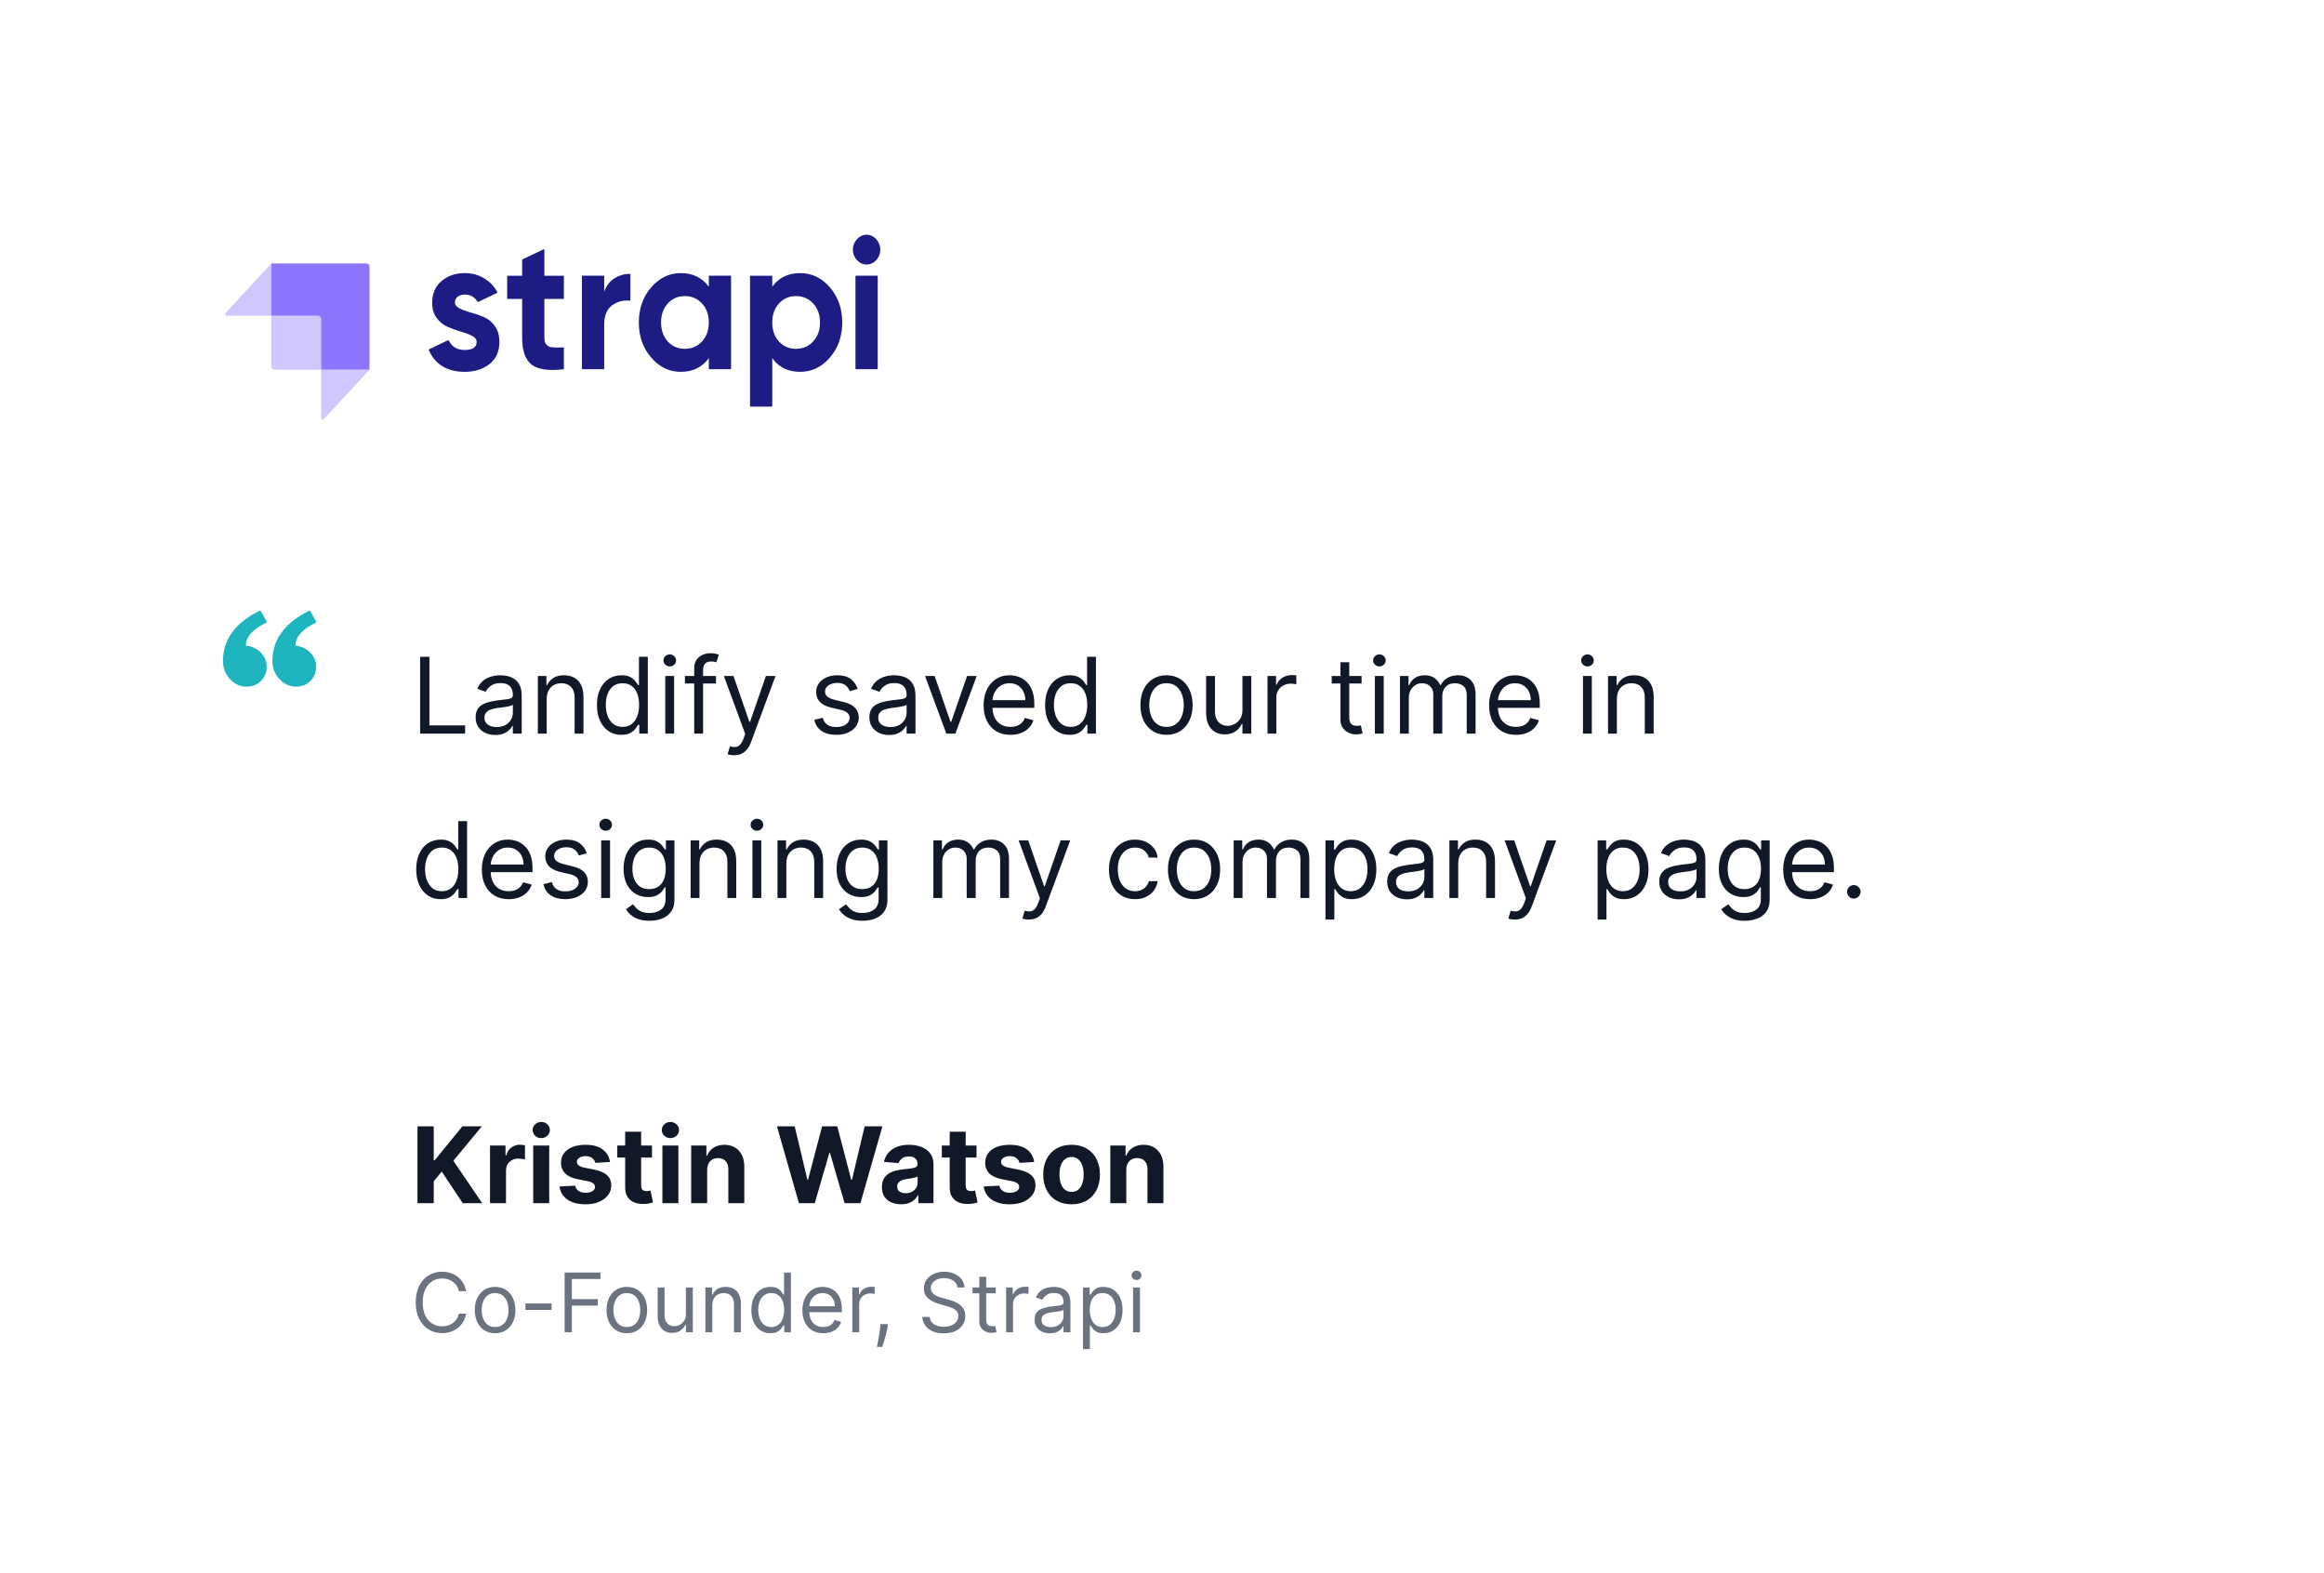 <svg width="396" height="268" viewBox="0 0 396 268" fill="none" xmlns="http://www.w3.org/2000/svg">
<g filter="url(#filter0_dd_2647_2115)">
<rect x="6" y="2" width="384" height="256" rx="8" fill="white"/>
<g clip-path="url(#clip0_2647_2115)">
<path fill-rule="evenodd" clip-rule="evenodd" d="M62.451 38.88H46.236V47.796H54.215C54.499 47.796 54.729 48.049 54.729 48.361V56.99H62.966V39.445C62.966 39.371 62.953 39.297 62.927 39.229C62.901 39.16 62.863 39.098 62.815 39.045C62.767 38.993 62.711 38.951 62.648 38.922C62.586 38.894 62.519 38.88 62.451 38.88Z" fill="#8E75FF"/>
<path opacity="0.405" fill-rule="evenodd" clip-rule="evenodd" d="M46.235 38.88V47.796H38.629C38.578 47.796 38.528 47.779 38.485 47.748C38.443 47.717 38.41 47.672 38.391 47.62C38.371 47.569 38.366 47.511 38.377 47.457C38.387 47.402 38.412 47.351 38.448 47.312L46.235 38.88ZM55.168 65.432C55.132 65.471 55.086 65.498 55.036 65.508C54.986 65.519 54.935 65.513 54.888 65.491C54.841 65.47 54.801 65.434 54.773 65.387C54.745 65.341 54.73 65.287 54.73 65.231V56.99H62.966L55.168 65.431V65.432Z" fill="#8E75FF"/>
<path opacity="0.405" d="M46.235 47.796H54.472C54.614 47.796 54.73 47.922 54.73 48.078V56.99H46.751C46.615 56.99 46.484 56.931 46.387 56.825C46.291 56.719 46.236 56.576 46.236 56.426V47.796H46.235Z" fill="#8E75FF"/>
<path fill-rule="evenodd" clip-rule="evenodd" d="M146.02 38.317C146.48 38.816 147.023 39.065 147.65 39.065C148.297 39.065 148.85 38.816 149.31 38.317C149.77 37.817 150 37.229 150 36.549C150 35.869 149.77 35.275 149.31 34.765C149.096 34.519 148.838 34.324 148.553 34.193C148.267 34.061 147.96 33.995 147.65 34C147.023 34 146.48 34.255 146.02 34.764C145.56 35.275 145.33 35.868 145.33 36.55C145.33 37.229 145.56 37.817 146.02 38.317ZM96.081 44.833C96.081 44.884 96.041 44.928 95.993 44.928H92.76V51.555C92.76 52.107 92.888 52.51 93.143 52.765C93.397 53.02 93.769 53.163 94.259 53.195C94.707 53.225 95.253 53.223 95.897 53.19L95.989 53.184C96.001 53.184 96.012 53.186 96.023 53.19C96.034 53.195 96.044 53.202 96.053 53.21C96.062 53.219 96.068 53.23 96.073 53.242C96.078 53.254 96.08 53.267 96.08 53.279V56.821C96.08 56.845 96.072 56.867 96.058 56.885C96.044 56.902 96.024 56.914 96.003 56.916L95.944 56.923C93.412 57.215 91.621 56.944 90.572 56.11C89.505 55.26 88.972 53.742 88.972 51.555V44.928H86.503C86.48 44.928 86.458 44.917 86.441 44.9C86.425 44.882 86.416 44.858 86.416 44.833V41.072C86.416 41.02 86.455 40.977 86.503 40.977H88.971V38.348C88.971 38.272 89.013 38.203 89.076 38.172L92.639 36.472C92.652 36.466 92.667 36.463 92.681 36.464C92.696 36.465 92.71 36.47 92.722 36.479C92.734 36.488 92.744 36.499 92.751 36.513C92.758 36.527 92.761 36.543 92.761 36.559V40.977H95.993C96.04 40.977 96.08 41.019 96.08 41.072V44.833H96.081ZM102.952 43.718C103.304 42.698 103.886 41.933 104.698 41.423C105.5 40.923 106.406 40.659 107.328 40.659C107.376 40.659 107.416 40.701 107.416 40.755V45.075C107.416 45.097 107.411 45.118 107.403 45.138C107.395 45.158 107.384 45.175 107.369 45.19C107.354 45.204 107.337 45.215 107.318 45.222C107.3 45.229 107.28 45.231 107.26 45.229C106.168 45.121 105.186 45.383 104.316 46.011C103.406 46.669 102.952 47.763 102.952 49.293V56.812C102.952 56.824 102.949 56.837 102.945 56.848C102.94 56.86 102.934 56.87 102.926 56.879C102.918 56.888 102.908 56.895 102.897 56.9C102.887 56.905 102.875 56.907 102.864 56.907H99.248C99.225 56.907 99.203 56.897 99.187 56.879C99.171 56.861 99.162 56.837 99.162 56.812V41.071C99.162 41.019 99.2 40.976 99.248 40.976H102.864C102.911 40.976 102.951 41.018 102.951 41.071V43.716L102.952 43.718ZM120.868 40.977C120.856 40.977 120.845 40.979 120.834 40.984C120.824 40.989 120.814 40.996 120.806 41.005C120.798 41.013 120.791 41.024 120.787 41.035C120.783 41.047 120.78 41.059 120.78 41.072V42.858C119.645 41.306 118.049 40.531 115.993 40.531C114.035 40.531 112.355 41.343 110.955 42.968C109.555 44.593 108.855 46.584 108.855 48.942C108.855 51.3 109.555 53.291 110.955 54.916C112.355 56.54 114.035 57.353 115.993 57.353C118.049 57.353 119.644 56.578 120.78 55.027V56.812C120.78 56.864 120.82 56.907 120.868 56.907H124.483C124.531 56.907 124.57 56.864 124.57 56.812V41.071C124.57 41.058 124.568 41.046 124.564 41.034C124.559 41.023 124.553 41.012 124.545 41.003C124.537 40.995 124.527 40.988 124.516 40.983C124.506 40.978 124.494 40.976 124.483 40.976H120.868V40.977ZM113.79 52.191C114.553 53.02 115.522 53.434 116.698 53.434C117.873 53.434 118.847 53.014 119.621 52.175C120.394 51.337 120.78 50.259 120.78 48.942C120.78 47.625 120.394 46.547 119.621 45.708C118.847 44.87 117.873 44.45 116.697 44.45C115.523 44.45 114.553 44.87 113.789 45.709C113.027 46.547 112.644 47.625 112.644 48.942C112.644 50.259 113.026 51.342 113.79 52.191ZM141.414 42.968C140.013 41.343 138.324 40.531 136.346 40.531C134.29 40.531 132.704 41.306 131.588 42.857V41.072C131.588 41.047 131.579 41.023 131.562 41.005C131.546 40.987 131.524 40.977 131.501 40.977H127.885C127.862 40.977 127.84 40.987 127.824 41.005C127.808 41.023 127.799 41.047 127.799 41.072V63.183C127.799 63.236 127.837 63.279 127.885 63.279H131.501C131.548 63.279 131.588 63.236 131.588 63.183V55.027C132.704 56.578 134.29 57.353 136.346 57.353C138.324 57.353 140.013 56.54 141.414 54.916C142.813 53.291 143.513 51.3 143.513 48.942C143.513 46.584 142.813 44.593 141.414 42.968ZM132.733 52.191C133.497 53.02 134.466 53.434 135.641 53.434C136.816 53.434 137.79 53.014 138.564 52.175C139.337 51.337 139.724 50.259 139.724 48.942C139.724 47.625 139.337 46.547 138.564 45.708C137.79 44.87 136.816 44.45 135.641 44.45C134.466 44.45 133.497 44.87 132.733 45.709C131.97 46.547 131.588 47.625 131.588 48.942C131.588 50.259 131.97 51.342 132.733 52.191ZM145.857 56.907C145.834 56.907 145.812 56.897 145.796 56.879C145.78 56.861 145.77 56.837 145.77 56.812V41.071C145.77 41.019 145.809 40.976 145.857 40.976H149.473C149.521 40.976 149.56 41.018 149.56 41.071V56.813C149.56 56.838 149.55 56.862 149.534 56.88C149.518 56.898 149.496 56.908 149.473 56.908H145.857V56.907ZM78.295 46.537C77.775 46.272 77.516 45.926 77.516 45.501C77.516 45.098 77.677 44.779 78.001 44.545C78.324 44.312 78.73 44.195 79.22 44.195C80.158 44.195 80.867 44.592 81.347 45.386C81.363 45.413 81.387 45.433 81.415 45.442C81.443 45.452 81.473 45.45 81.5 45.437L84.698 43.902C84.71 43.897 84.719 43.889 84.727 43.879C84.736 43.869 84.742 43.858 84.745 43.845C84.749 43.832 84.75 43.819 84.749 43.806C84.748 43.792 84.744 43.78 84.738 43.768C84.701 43.701 84.663 43.634 84.625 43.568C84.078 42.634 83.37 41.937 82.48 41.407C81.501 40.823 80.414 40.531 79.22 40.531C77.633 40.531 76.307 40.982 75.239 41.885C74.172 42.788 73.639 44.025 73.639 45.596C73.639 46.638 73.898 47.503 74.417 48.194C74.918 48.87 75.571 49.391 76.312 49.707C77.055 50.025 77.8 50.291 78.544 50.503C79.288 50.715 79.92 50.955 80.439 51.22C80.957 51.485 81.217 51.83 81.217 52.255C81.217 53.169 80.541 53.625 79.191 53.625C77.904 53.625 77.013 53.109 76.517 52.079C76.497 52.035 76.463 52.002 76.421 51.985C76.379 51.969 76.334 51.97 76.293 51.989L73.104 53.522C73.093 53.527 73.084 53.535 73.076 53.544C73.068 53.553 73.062 53.564 73.058 53.576C73.054 53.588 73.052 53.601 73.052 53.613C73.053 53.626 73.056 53.639 73.061 53.65L73.097 53.73C74.211 56.145 76.242 57.353 79.191 57.353C80.874 57.353 82.28 56.912 83.405 56.032C84.532 55.149 85.095 53.891 85.095 52.255C85.095 51.172 84.835 50.269 84.316 49.547C83.827 48.849 83.171 48.315 82.422 48.003C81.692 47.7 80.947 47.444 80.189 47.238C79.445 47.035 78.813 46.802 78.295 46.536V46.537Z" fill="#1D1B84"/>
</g>
<g clip-path="url(#clip1_2647_2115)">
<g clip-path="url(#clip2_2647_2115)">
<path fill-rule="evenodd" clip-rule="evenodd" d="M53.93 100.03C51.544 101.158 50.351 102.484 50.351 104.007C51.368 104.119 52.209 104.519 52.874 105.205C53.539 105.891 53.871 106.685 53.871 107.588C53.871 108.547 53.548 109.355 52.903 110.013C52.258 110.671 51.446 111 50.468 111C49.373 111 48.425 110.572 47.623 109.717C46.821 108.862 46.42 107.823 46.42 106.601C46.42 102.935 48.552 100.068 52.815 98L53.93 100.03ZM45.51 100.03C43.104 101.158 41.902 102.484 41.902 104.007C42.938 104.119 43.789 104.519 44.454 105.205C45.119 105.891 45.451 106.685 45.451 107.588C45.451 108.547 45.123 109.355 44.468 110.013C43.813 110.671 42.997 111 42.019 111C40.924 111 39.98 110.572 39.188 109.717C38.396 108.862 38 107.823 38 106.601C38 102.935 40.122 100.068 44.366 98L45.51 100.03Z" fill="#1DB5BE"/>
</g>
<g clip-path="url(#clip3_2647_2115)">
<path d="M71.585 119V105.909H73.171V117.594H79.256V119H71.585ZM84.395 119.23C83.773 119.23 83.208 119.113 82.701 118.879C82.194 118.64 81.791 118.297 81.493 117.849C81.195 117.398 81.046 116.852 81.046 116.213C81.046 115.651 81.156 115.195 81.378 114.845C81.599 114.491 81.896 114.214 82.266 114.014C82.637 113.814 83.046 113.665 83.494 113.567C83.945 113.464 84.399 113.384 84.855 113.324C85.452 113.247 85.935 113.19 86.306 113.151C86.681 113.109 86.954 113.038 87.124 112.94C87.299 112.842 87.386 112.672 87.386 112.429V112.378C87.386 111.747 87.214 111.257 86.869 110.908C86.528 110.558 86.01 110.384 85.315 110.384C84.595 110.384 84.031 110.541 83.621 110.857C83.212 111.172 82.925 111.509 82.758 111.866L81.327 111.355C81.582 110.759 81.923 110.294 82.349 109.962C82.78 109.625 83.249 109.391 83.756 109.259C84.267 109.122 84.77 109.054 85.264 109.054C85.579 109.054 85.942 109.092 86.351 109.169C86.764 109.241 87.163 109.393 87.546 109.623C87.934 109.853 88.256 110.2 88.511 110.665C88.767 111.129 88.895 111.751 88.895 112.531V119H87.386V117.67H87.31C87.207 117.884 87.037 118.112 86.798 118.354C86.56 118.597 86.242 118.804 85.846 118.974C85.45 119.145 84.966 119.23 84.395 119.23ZM84.625 117.875C85.222 117.875 85.724 117.758 86.133 117.523C86.547 117.289 86.858 116.987 87.067 116.616C87.28 116.245 87.386 115.855 87.386 115.446V114.065C87.322 114.142 87.182 114.212 86.965 114.276C86.751 114.336 86.504 114.389 86.223 114.436C85.946 114.479 85.675 114.517 85.411 114.551C85.151 114.581 84.94 114.607 84.778 114.628C84.386 114.679 84.02 114.762 83.679 114.877C83.342 114.988 83.07 115.156 82.861 115.382C82.656 115.604 82.554 115.906 82.554 116.29C82.554 116.814 82.748 117.21 83.136 117.479C83.528 117.743 84.024 117.875 84.625 117.875ZM93.157 113.094V119H91.648V109.182H93.106V110.716H93.234C93.464 110.217 93.813 109.817 94.282 109.514C94.751 109.207 95.356 109.054 96.097 109.054C96.762 109.054 97.344 109.19 97.842 109.463C98.341 109.732 98.728 110.141 99.005 110.69C99.282 111.236 99.421 111.926 99.421 112.761V119H97.912V112.864C97.912 112.092 97.712 111.491 97.312 111.061C96.911 110.626 96.361 110.409 95.662 110.409C95.181 110.409 94.751 110.513 94.371 110.722C93.996 110.931 93.7 111.236 93.483 111.636C93.265 112.037 93.157 112.523 93.157 113.094ZM105.885 119.205C105.067 119.205 104.344 118.998 103.718 118.585C103.092 118.167 102.602 117.579 102.248 116.82C101.894 116.058 101.717 115.156 101.717 114.116C101.717 113.085 101.894 112.19 102.248 111.432C102.602 110.673 103.094 110.087 103.724 109.674C104.355 109.261 105.084 109.054 105.911 109.054C106.55 109.054 107.055 109.161 107.425 109.374C107.8 109.582 108.086 109.821 108.282 110.089C108.482 110.354 108.638 110.571 108.749 110.741H108.876V105.909H110.385V119H108.928V117.491H108.749C108.638 117.67 108.48 117.896 108.276 118.169C108.071 118.437 107.779 118.678 107.4 118.891C107.021 119.1 106.516 119.205 105.885 119.205ZM106.089 117.849C106.695 117.849 107.206 117.692 107.624 117.376C108.041 117.057 108.359 116.616 108.576 116.053C108.793 115.487 108.902 114.832 108.902 114.091C108.902 113.358 108.795 112.717 108.582 112.167C108.369 111.613 108.054 111.183 107.636 110.876C107.219 110.565 106.703 110.409 106.089 110.409C105.45 110.409 104.918 110.573 104.491 110.901C104.07 111.225 103.752 111.666 103.539 112.224C103.33 112.778 103.226 113.401 103.226 114.091C103.226 114.79 103.332 115.425 103.545 115.996C103.763 116.562 104.082 117.014 104.504 117.351C104.93 117.683 105.459 117.849 106.089 117.849ZM113.357 119V109.182H114.866V119H113.357ZM114.124 107.545C113.83 107.545 113.577 107.445 113.364 107.245C113.155 107.045 113.05 106.804 113.05 106.523C113.05 106.241 113.155 106.001 113.364 105.8C113.577 105.6 113.83 105.5 114.124 105.5C114.418 105.5 114.67 105.6 114.879 105.8C115.092 106.001 115.198 106.241 115.198 106.523C115.198 106.804 115.092 107.045 114.879 107.245C114.67 107.445 114.418 107.545 114.124 107.545ZM122.001 109.182V110.46H116.708V109.182H122.001ZM118.294 119V107.827C118.294 107.264 118.426 106.795 118.69 106.42C118.954 106.045 119.297 105.764 119.719 105.577C120.141 105.389 120.586 105.295 121.055 105.295C121.426 105.295 121.728 105.325 121.963 105.385C122.197 105.445 122.372 105.5 122.487 105.551L122.052 106.855C121.975 106.83 121.869 106.798 121.732 106.759C121.6 106.721 121.426 106.702 121.208 106.702C120.71 106.702 120.35 106.827 120.128 107.079C119.911 107.33 119.802 107.699 119.802 108.185V119H118.294ZM125.087 122.682C124.831 122.682 124.603 122.661 124.403 122.618C124.202 122.58 124.064 122.541 123.987 122.503L124.371 121.173C124.737 121.267 125.061 121.301 125.342 121.276C125.624 121.25 125.873 121.124 126.09 120.898C126.312 120.677 126.514 120.317 126.697 119.818L126.979 119.051L123.348 109.182H124.984L127.695 117.006H127.797L130.507 109.182H132.143L127.976 120.432C127.788 120.939 127.556 121.359 127.279 121.691C127.002 122.028 126.68 122.277 126.314 122.439C125.952 122.601 125.543 122.682 125.087 122.682ZM146.152 111.381L144.797 111.764C144.711 111.538 144.586 111.319 144.419 111.106C144.257 110.888 144.036 110.71 143.755 110.569C143.473 110.428 143.113 110.358 142.674 110.358C142.074 110.358 141.573 110.496 141.172 110.773C140.776 111.046 140.578 111.393 140.578 111.815C140.578 112.19 140.714 112.487 140.987 112.704C141.26 112.921 141.686 113.102 142.265 113.247L143.723 113.605C144.6 113.818 145.255 114.144 145.685 114.583C146.115 115.018 146.331 115.578 146.331 116.264C146.331 116.827 146.169 117.33 145.845 117.773C145.525 118.216 145.078 118.565 144.502 118.821C143.927 119.077 143.258 119.205 142.495 119.205C141.494 119.205 140.665 118.987 140.009 118.553C139.353 118.118 138.937 117.483 138.762 116.648L140.194 116.29C140.331 116.818 140.588 117.214 140.968 117.479C141.351 117.743 141.852 117.875 142.47 117.875C143.173 117.875 143.731 117.726 144.145 117.428C144.562 117.125 144.771 116.763 144.771 116.341C144.771 116 144.652 115.714 144.413 115.484C144.174 115.25 143.808 115.075 143.314 114.96L141.677 114.577C140.778 114.364 140.118 114.033 139.696 113.586C139.278 113.134 139.069 112.57 139.069 111.892C139.069 111.338 139.225 110.848 139.536 110.422C139.851 109.996 140.279 109.661 140.821 109.418C141.366 109.175 141.984 109.054 142.674 109.054C143.646 109.054 144.409 109.267 144.963 109.693C145.521 110.119 145.917 110.682 146.152 111.381ZM151.491 119.23C150.868 119.23 150.304 119.113 149.797 118.879C149.29 118.64 148.887 118.297 148.589 117.849C148.29 117.398 148.141 116.852 148.141 116.213C148.141 115.651 148.252 115.195 148.474 114.845C148.695 114.491 148.991 114.214 149.362 114.014C149.733 113.814 150.142 113.665 150.589 113.567C151.041 113.464 151.495 113.384 151.951 113.324C152.547 113.247 153.031 113.19 153.402 113.151C153.777 113.109 154.05 113.038 154.22 112.94C154.395 112.842 154.482 112.672 154.482 112.429V112.378C154.482 111.747 154.309 111.257 153.964 110.908C153.623 110.558 153.106 110.384 152.411 110.384C151.691 110.384 151.126 110.541 150.717 110.857C150.308 111.172 150.02 111.509 149.854 111.866L148.422 111.355C148.678 110.759 149.019 110.294 149.445 109.962C149.876 109.625 150.344 109.391 150.851 109.259C151.363 109.122 151.866 109.054 152.36 109.054C152.675 109.054 153.037 109.092 153.447 109.169C153.86 109.241 154.258 109.393 154.642 109.623C155.03 109.853 155.351 110.2 155.607 110.665C155.863 111.129 155.991 111.751 155.991 112.531V119H154.482V117.67H154.405C154.303 117.884 154.133 118.112 153.894 118.354C153.655 118.597 153.338 118.804 152.942 118.974C152.545 119.145 152.062 119.23 151.491 119.23ZM151.721 117.875C152.317 117.875 152.82 117.758 153.229 117.523C153.643 117.289 153.954 116.987 154.162 116.616C154.376 116.245 154.482 115.855 154.482 115.446V114.065C154.418 114.142 154.278 114.212 154.06 114.276C153.847 114.336 153.6 114.389 153.319 114.436C153.042 114.479 152.771 114.517 152.507 114.551C152.247 114.581 152.036 114.607 151.874 114.628C151.482 114.679 151.116 114.762 150.775 114.877C150.438 114.988 150.165 115.156 149.956 115.382C149.752 115.604 149.65 115.906 149.65 116.29C149.65 116.814 149.844 117.21 150.231 117.479C150.623 117.743 151.12 117.875 151.721 117.875ZM166.421 109.182L162.79 119H161.256L157.625 109.182H159.262L161.972 117.006H162.074L164.784 109.182H166.421ZM172.177 119.205C171.231 119.205 170.415 118.996 169.729 118.578C169.047 118.156 168.521 117.568 168.15 116.814C167.783 116.055 167.6 115.173 167.6 114.168C167.6 113.162 167.783 112.276 168.15 111.509C168.521 110.737 169.036 110.136 169.697 109.706C170.362 109.271 171.137 109.054 172.023 109.054C172.535 109.054 173.04 109.139 173.538 109.31C174.037 109.48 174.491 109.757 174.9 110.141C175.309 110.52 175.635 111.023 175.878 111.649C176.121 112.276 176.242 113.047 176.242 113.963V114.602H168.674V113.298H174.708C174.708 112.744 174.597 112.25 174.376 111.815C174.158 111.381 173.847 111.038 173.442 110.786C173.042 110.535 172.569 110.409 172.023 110.409C171.423 110.409 170.903 110.558 170.464 110.857C170.029 111.151 169.695 111.534 169.46 112.007C169.226 112.48 169.109 112.987 169.109 113.528V114.398C169.109 115.139 169.237 115.768 169.492 116.283C169.752 116.795 170.112 117.185 170.572 117.453C171.033 117.717 171.567 117.849 172.177 117.849C172.573 117.849 172.931 117.794 173.251 117.683C173.575 117.568 173.854 117.398 174.088 117.172C174.322 116.942 174.504 116.656 174.631 116.315L176.089 116.724C175.935 117.219 175.678 117.653 175.315 118.028C174.953 118.399 174.506 118.689 173.973 118.898C173.44 119.102 172.842 119.205 172.177 119.205ZM182.244 119.205C181.426 119.205 180.704 118.998 180.077 118.585C179.451 118.167 178.961 117.579 178.607 116.82C178.254 116.058 178.077 115.156 178.077 114.116C178.077 113.085 178.254 112.19 178.607 111.432C178.961 110.673 179.453 110.087 180.084 109.674C180.714 109.261 181.443 109.054 182.27 109.054C182.909 109.054 183.414 109.161 183.785 109.374C184.16 109.582 184.445 109.821 184.641 110.089C184.842 110.354 184.997 110.571 185.108 110.741H185.236V105.909H186.744V119H185.287V117.491H185.108C184.997 117.67 184.839 117.896 184.635 118.169C184.43 118.437 184.138 118.678 183.759 118.891C183.38 119.1 182.875 119.205 182.244 119.205ZM182.449 117.849C183.054 117.849 183.565 117.692 183.983 117.376C184.401 117.057 184.718 116.616 184.935 116.053C185.153 115.487 185.261 114.832 185.261 114.091C185.261 113.358 185.155 112.717 184.942 112.167C184.729 111.613 184.413 111.183 183.996 110.876C183.578 110.565 183.063 110.409 182.449 110.409C181.81 110.409 181.277 110.573 180.851 110.901C180.429 111.225 180.112 111.666 179.898 112.224C179.69 112.778 179.585 113.401 179.585 114.091C179.585 114.79 179.692 115.425 179.905 115.996C180.122 116.562 180.442 117.014 180.864 117.351C181.29 117.683 181.818 117.849 182.449 117.849ZM198.768 119.205C197.881 119.205 197.104 118.994 196.435 118.572C195.77 118.15 195.25 117.56 194.875 116.801C194.504 116.043 194.319 115.156 194.319 114.142C194.319 113.119 194.504 112.227 194.875 111.464C195.25 110.701 195.77 110.109 196.435 109.687C197.104 109.265 197.881 109.054 198.768 109.054C199.654 109.054 200.43 109.265 201.094 109.687C201.763 110.109 202.283 110.701 202.654 111.464C203.029 112.227 203.217 113.119 203.217 114.142C203.217 115.156 203.029 116.043 202.654 116.801C202.283 117.56 201.763 118.15 201.094 118.572C200.43 118.994 199.654 119.205 198.768 119.205ZM198.768 117.849C199.441 117.849 199.995 117.677 200.43 117.332C200.864 116.987 201.186 116.533 201.395 115.97C201.604 115.408 201.708 114.798 201.708 114.142C201.708 113.486 201.604 112.874 201.395 112.308C201.186 111.741 200.864 111.283 200.43 110.933C199.995 110.584 199.441 110.409 198.768 110.409C198.094 110.409 197.54 110.584 197.106 110.933C196.671 111.283 196.349 111.741 196.141 112.308C195.932 112.874 195.827 113.486 195.827 114.142C195.827 114.798 195.932 115.408 196.141 115.97C196.349 116.533 196.671 116.987 197.106 117.332C197.54 117.677 198.094 117.849 198.768 117.849ZM211.707 114.986V109.182H213.215V119H211.707V117.338H211.605C211.374 117.837 211.017 118.261 210.531 118.61C210.045 118.955 209.431 119.128 208.69 119.128C208.076 119.128 207.531 118.994 207.053 118.725C206.576 118.452 206.201 118.043 205.928 117.498C205.656 116.948 205.519 116.256 205.519 115.42V109.182H207.028V115.318C207.028 116.034 207.228 116.605 207.629 117.031C208.034 117.457 208.549 117.67 209.176 117.67C209.551 117.67 209.932 117.575 210.32 117.383C210.712 117.191 211.04 116.897 211.304 116.501C211.573 116.104 211.707 115.599 211.707 114.986ZM215.978 119V109.182H217.436V110.665H217.538C217.717 110.179 218.041 109.785 218.51 109.482C218.978 109.18 219.507 109.028 220.095 109.028C220.206 109.028 220.344 109.031 220.51 109.035C220.676 109.039 220.802 109.045 220.887 109.054V110.588C220.836 110.575 220.719 110.556 220.536 110.531C220.357 110.501 220.167 110.486 219.967 110.486C219.49 110.486 219.064 110.586 218.689 110.786C218.318 110.982 218.024 111.255 217.806 111.604C217.593 111.95 217.487 112.344 217.487 112.787V119H215.978ZM232.008 109.182V110.46H226.92V109.182H232.008ZM228.403 106.83H229.911V116.188C229.911 116.614 229.973 116.933 230.097 117.146C230.225 117.355 230.387 117.496 230.583 117.568C230.783 117.636 230.994 117.67 231.215 117.67C231.382 117.67 231.518 117.662 231.624 117.645C231.731 117.624 231.816 117.607 231.88 117.594L232.187 118.949C232.085 118.987 231.942 119.026 231.759 119.064C231.575 119.107 231.343 119.128 231.062 119.128C230.636 119.128 230.218 119.036 229.809 118.853C229.404 118.67 229.068 118.391 228.799 118.016C228.535 117.641 228.403 117.168 228.403 116.597V106.83ZM234.277 119V109.182H235.786V119H234.277ZM235.044 107.545C234.75 107.545 234.497 107.445 234.284 107.245C234.075 107.045 233.97 106.804 233.97 106.523C233.97 106.241 234.075 106.001 234.284 105.8C234.497 105.6 234.75 105.5 235.044 105.5C235.338 105.5 235.59 105.6 235.798 105.8C236.012 106.001 236.118 106.241 236.118 106.523C236.118 106.804 236.012 107.045 235.798 107.245C235.59 107.445 235.338 107.545 235.044 107.545ZM238.549 119V109.182H240.006V110.716H240.134C240.338 110.192 240.669 109.785 241.125 109.495C241.581 109.201 242.128 109.054 242.767 109.054C243.415 109.054 243.954 109.201 244.385 109.495C244.819 109.785 245.158 110.192 245.401 110.716H245.503C245.755 110.209 246.132 109.806 246.635 109.508C247.137 109.205 247.74 109.054 248.444 109.054C249.321 109.054 250.039 109.329 250.598 109.879C251.156 110.424 251.435 111.274 251.435 112.429V119H249.926V112.429C249.926 111.705 249.728 111.187 249.332 110.876C248.936 110.565 248.469 110.409 247.932 110.409C247.242 110.409 246.707 110.618 246.328 111.036C245.949 111.449 245.759 111.973 245.759 112.608V119H244.225V112.276C244.225 111.717 244.044 111.268 243.681 110.927C243.319 110.582 242.853 110.409 242.282 110.409C241.89 110.409 241.523 110.513 241.182 110.722C240.846 110.931 240.573 111.221 240.364 111.592C240.159 111.958 240.057 112.382 240.057 112.864V119H238.549ZM258.31 119.205C257.364 119.205 256.548 118.996 255.862 118.578C255.18 118.156 254.653 117.568 254.283 116.814C253.916 116.055 253.733 115.173 253.733 114.168C253.733 113.162 253.916 112.276 254.283 111.509C254.653 110.737 255.169 110.136 255.83 109.706C256.494 109.271 257.27 109.054 258.156 109.054C258.668 109.054 259.173 109.139 259.671 109.31C260.17 109.48 260.624 109.757 261.033 110.141C261.442 110.52 261.768 111.023 262.011 111.649C262.254 112.276 262.375 113.047 262.375 113.963V114.602H254.807V113.298H260.841C260.841 112.744 260.73 112.25 260.509 111.815C260.291 111.381 259.98 111.038 259.575 110.786C259.175 110.535 258.702 110.409 258.156 110.409C257.555 110.409 257.036 110.558 256.597 110.857C256.162 111.151 255.827 111.534 255.593 112.007C255.359 112.48 255.241 112.987 255.241 113.528V114.398C255.241 115.139 255.369 115.768 255.625 116.283C255.885 116.795 256.245 117.185 256.705 117.453C257.165 117.717 257.7 117.849 258.31 117.849C258.706 117.849 259.064 117.794 259.384 117.683C259.707 117.568 259.987 117.398 260.221 117.172C260.455 116.942 260.636 116.656 260.764 116.315L262.222 116.724C262.068 117.219 261.81 117.653 261.448 118.028C261.086 118.399 260.638 118.689 260.106 118.898C259.573 119.102 258.974 119.205 258.31 119.205ZM269.732 119V109.182H271.241V119H269.732ZM270.499 107.545C270.205 107.545 269.952 107.445 269.739 107.245C269.53 107.045 269.425 106.804 269.425 106.523C269.425 106.241 269.53 106.001 269.739 105.8C269.952 105.6 270.205 105.5 270.499 105.5C270.793 105.5 271.045 105.6 271.254 105.8C271.467 106.001 271.573 106.241 271.573 106.523C271.573 106.804 271.467 107.045 271.254 107.245C271.045 107.445 270.793 107.545 270.499 107.545ZM275.512 113.094V119H274.004V109.182H275.461V110.716H275.589C275.819 110.217 276.169 109.817 276.637 109.514C277.106 109.207 277.711 109.054 278.453 109.054C279.117 109.054 279.699 109.19 280.198 109.463C280.696 109.732 281.084 110.141 281.361 110.69C281.638 111.236 281.776 111.926 281.776 112.761V119H280.268V112.864C280.268 112.092 280.068 111.491 279.667 111.061C279.267 110.626 278.717 110.409 278.018 110.409C277.536 110.409 277.106 110.513 276.727 110.722C276.352 110.931 276.056 111.236 275.838 111.636C275.621 112.037 275.512 112.523 275.512 113.094ZM75.088 147.205C74.27 147.205 73.548 146.998 72.921 146.585C72.295 146.167 71.805 145.579 71.451 144.82C71.097 144.058 70.921 143.156 70.921 142.116C70.921 141.085 71.097 140.19 71.451 139.432C71.805 138.673 72.297 138.087 72.928 137.674C73.558 137.261 74.287 137.054 75.114 137.054C75.753 137.054 76.258 137.161 76.629 137.374C77.004 137.582 77.289 137.821 77.485 138.089C77.685 138.354 77.841 138.571 77.952 138.741H78.079V133.909H79.588V147H78.131V145.491H77.952C77.841 145.67 77.683 145.896 77.479 146.169C77.274 146.437 76.982 146.678 76.603 146.891C76.224 147.1 75.719 147.205 75.088 147.205ZM75.293 145.849C75.898 145.849 76.409 145.692 76.827 145.376C77.244 145.057 77.562 144.616 77.779 144.053C77.996 143.487 78.105 142.832 78.105 142.091C78.105 141.358 77.999 140.717 77.785 140.167C77.572 139.613 77.257 139.183 76.84 138.876C76.422 138.565 75.906 138.409 75.293 138.409C74.653 138.409 74.121 138.573 73.695 138.901C73.273 139.225 72.955 139.666 72.742 140.224C72.533 140.778 72.429 141.401 72.429 142.091C72.429 142.79 72.535 143.425 72.749 143.996C72.966 144.562 73.285 145.014 73.707 145.351C74.133 145.683 74.662 145.849 75.293 145.849ZM86.677 147.205C85.731 147.205 84.915 146.996 84.229 146.578C83.547 146.156 83.021 145.568 82.65 144.814C82.283 144.055 82.1 143.173 82.1 142.168C82.1 141.162 82.283 140.276 82.65 139.509C83.021 138.737 83.536 138.136 84.197 137.706C84.862 137.271 85.637 137.054 86.523 137.054C87.035 137.054 87.54 137.139 88.038 137.31C88.537 137.48 88.991 137.757 89.4 138.141C89.809 138.52 90.135 139.023 90.378 139.649C90.621 140.276 90.742 141.047 90.742 141.963V142.602H83.174V141.298H89.208C89.208 140.744 89.097 140.25 88.876 139.815C88.658 139.381 88.347 139.038 87.942 138.786C87.542 138.535 87.069 138.409 86.523 138.409C85.923 138.409 85.403 138.558 84.964 138.857C84.529 139.151 84.195 139.534 83.96 140.007C83.726 140.48 83.609 140.987 83.609 141.528V142.398C83.609 143.139 83.737 143.768 83.992 144.283C84.252 144.795 84.612 145.185 85.072 145.453C85.533 145.717 86.067 145.849 86.677 145.849C87.073 145.849 87.431 145.794 87.751 145.683C88.075 145.568 88.354 145.398 88.588 145.172C88.822 144.942 89.004 144.656 89.131 144.315L90.589 144.724C90.435 145.219 90.178 145.653 89.815 146.028C89.453 146.399 89.006 146.689 88.473 146.898C87.94 147.102 87.342 147.205 86.677 147.205ZM99.992 139.381L98.636 139.764C98.551 139.538 98.425 139.319 98.259 139.106C98.097 138.888 97.876 138.71 97.594 138.569C97.313 138.428 96.953 138.358 96.514 138.358C95.913 138.358 95.413 138.496 95.012 138.773C94.616 139.046 94.418 139.393 94.418 139.815C94.418 140.19 94.554 140.487 94.827 140.704C95.099 140.921 95.526 141.102 96.105 141.247L97.562 141.605C98.44 141.818 99.094 142.144 99.525 142.583C99.955 143.018 100.17 143.578 100.17 144.264C100.17 144.827 100.009 145.33 99.685 145.773C99.365 146.216 98.918 146.565 98.342 146.821C97.767 147.077 97.098 147.205 96.335 147.205C95.334 147.205 94.505 146.987 93.849 146.553C93.192 146.118 92.777 145.483 92.602 144.648L94.034 144.29C94.171 144.818 94.428 145.214 94.808 145.479C95.191 145.743 95.692 145.875 96.31 145.875C97.013 145.875 97.571 145.726 97.984 145.428C98.402 145.125 98.611 144.763 98.611 144.341C98.611 144 98.492 143.714 98.253 143.484C98.014 143.25 97.648 143.075 97.153 142.96L95.517 142.577C94.618 142.364 93.957 142.033 93.535 141.586C93.118 141.134 92.909 140.57 92.909 139.892C92.909 139.338 93.065 138.848 93.376 138.422C93.691 137.996 94.119 137.661 94.66 137.418C95.206 137.175 95.824 137.054 96.514 137.054C97.486 137.054 98.249 137.267 98.803 137.693C99.361 138.119 99.757 138.682 99.992 139.381ZM102.441 147V137.182H103.95V147H102.441ZM103.208 135.545C102.914 135.545 102.661 135.445 102.448 135.245C102.239 135.045 102.134 134.804 102.134 134.523C102.134 134.241 102.239 134.001 102.448 133.8C102.661 133.6 102.914 133.5 103.208 133.5C103.502 133.5 103.754 133.6 103.963 133.8C104.176 134.001 104.282 134.241 104.282 134.523C104.282 134.804 104.176 135.045 103.963 135.245C103.754 135.445 103.502 135.545 103.208 135.545ZM110.676 150.886C109.947 150.886 109.321 150.793 108.797 150.605C108.272 150.422 107.836 150.179 107.486 149.876C107.141 149.578 106.866 149.259 106.662 148.918L107.863 148.074C108 148.253 108.172 148.457 108.381 148.688C108.59 148.922 108.875 149.124 109.238 149.295C109.604 149.469 110.083 149.557 110.676 149.557C111.468 149.557 112.123 149.365 112.638 148.982C113.154 148.598 113.412 147.997 113.412 147.179V145.185H113.284C113.173 145.364 113.015 145.585 112.811 145.849C112.61 146.109 112.321 146.342 111.941 146.546C111.566 146.746 111.059 146.847 110.42 146.847C109.627 146.847 108.916 146.659 108.285 146.284C107.659 145.909 107.162 145.364 106.796 144.648C106.434 143.932 106.252 143.062 106.252 142.04C106.252 141.034 106.429 140.158 106.783 139.413C107.137 138.663 107.629 138.083 108.26 137.674C108.89 137.261 109.619 137.054 110.446 137.054C111.085 137.054 111.592 137.161 111.967 137.374C112.346 137.582 112.636 137.821 112.836 138.089C113.041 138.354 113.199 138.571 113.309 138.741H113.463V137.182H114.92V147.281C114.92 148.125 114.728 148.811 114.345 149.339C113.966 149.872 113.454 150.262 112.811 150.509C112.172 150.761 111.46 150.886 110.676 150.886ZM110.625 145.491C111.23 145.491 111.741 145.353 112.159 145.076C112.576 144.799 112.894 144.401 113.111 143.881C113.328 143.361 113.437 142.739 113.437 142.014C113.437 141.307 113.331 140.683 113.118 140.141C112.904 139.6 112.589 139.176 112.172 138.869C111.754 138.562 111.238 138.409 110.625 138.409C109.985 138.409 109.453 138.571 109.027 138.895C108.605 139.219 108.287 139.653 108.074 140.199C107.865 140.744 107.761 141.349 107.761 142.014C107.761 142.696 107.868 143.299 108.081 143.823C108.298 144.343 108.618 144.752 109.039 145.05C109.466 145.344 109.994 145.491 110.625 145.491ZM119.19 141.094V147H117.681V137.182H119.139V138.716H119.267C119.497 138.217 119.846 137.817 120.315 137.514C120.784 137.207 121.389 137.054 122.13 137.054C122.795 137.054 123.377 137.19 123.875 137.463C124.374 137.732 124.762 138.141 125.039 138.69C125.316 139.236 125.454 139.926 125.454 140.761V147H123.946V140.864C123.946 140.092 123.745 139.491 123.345 139.061C122.944 138.626 122.395 138.409 121.696 138.409C121.214 138.409 120.784 138.513 120.404 138.722C120.029 138.931 119.733 139.236 119.516 139.636C119.299 140.037 119.19 140.523 119.19 141.094ZM128.211 147V137.182H129.719V147H128.211ZM128.978 135.545C128.684 135.545 128.43 135.445 128.217 135.245C128.008 135.045 127.904 134.804 127.904 134.523C127.904 134.241 128.008 134.001 128.217 133.8C128.43 133.6 128.684 133.5 128.978 133.5C129.272 133.5 129.523 133.6 129.732 133.8C129.945 134.001 130.052 134.241 130.052 134.523C130.052 134.804 129.945 135.045 129.732 135.245C129.523 135.445 129.272 135.545 128.978 135.545ZM133.991 141.094V147H132.482V137.182H133.94V138.716H134.067C134.298 138.217 134.647 137.817 135.116 137.514C135.585 137.207 136.19 137.054 136.931 137.054C137.596 137.054 138.178 137.19 138.676 137.463C139.175 137.732 139.563 138.141 139.839 138.69C140.116 139.236 140.255 139.926 140.255 140.761V147H138.746V140.864C138.746 140.092 138.546 139.491 138.146 139.061C137.745 138.626 137.195 138.409 136.496 138.409C136.015 138.409 135.585 138.513 135.205 138.722C134.83 138.931 134.534 139.236 134.317 139.636C134.099 140.037 133.991 140.523 133.991 141.094ZM146.975 150.886C146.246 150.886 145.619 150.793 145.095 150.605C144.571 150.422 144.134 150.179 143.785 149.876C143.44 149.578 143.165 149.259 142.96 148.918L144.162 148.074C144.298 148.253 144.471 148.457 144.68 148.688C144.889 148.922 145.174 149.124 145.536 149.295C145.903 149.469 146.382 149.557 146.975 149.557C147.767 149.557 148.421 149.365 148.937 148.982C149.453 148.598 149.71 147.997 149.71 147.179V145.185H149.583C149.472 145.364 149.314 145.585 149.11 145.849C148.909 146.109 148.619 146.342 148.24 146.546C147.865 146.746 147.358 146.847 146.719 146.847C145.926 146.847 145.215 146.659 144.584 146.284C143.958 145.909 143.461 145.364 143.095 144.648C142.732 143.932 142.551 143.062 142.551 142.04C142.551 141.034 142.728 140.158 143.082 139.413C143.436 138.663 143.928 138.083 144.558 137.674C145.189 137.261 145.918 137.054 146.744 137.054C147.384 137.054 147.891 137.161 148.266 137.374C148.645 137.582 148.935 137.821 149.135 138.089C149.34 138.354 149.497 138.571 149.608 138.741H149.762V137.182H151.219V147.281C151.219 148.125 151.027 148.811 150.644 149.339C150.264 149.872 149.753 150.262 149.11 150.509C148.47 150.761 147.759 150.886 146.975 150.886ZM146.923 145.491C147.529 145.491 148.04 145.353 148.458 145.076C148.875 144.799 149.193 144.401 149.41 143.881C149.627 143.361 149.736 142.739 149.736 142.014C149.736 141.307 149.629 140.683 149.416 140.141C149.203 139.6 148.888 139.176 148.47 138.869C148.053 138.562 147.537 138.409 146.923 138.409C146.284 138.409 145.752 138.571 145.325 138.895C144.904 139.219 144.586 139.653 144.373 140.199C144.164 140.744 144.06 141.349 144.06 142.014C144.06 142.696 144.166 143.299 144.379 143.823C144.597 144.343 144.916 144.752 145.338 145.05C145.764 145.344 146.293 145.491 146.923 145.491ZM159.043 147V137.182H160.5V138.716H160.628C160.833 138.192 161.163 137.785 161.619 137.495C162.075 137.201 162.622 137.054 163.262 137.054C163.909 137.054 164.448 137.201 164.879 137.495C165.313 137.785 165.652 138.192 165.895 138.716H165.997C166.249 138.209 166.626 137.806 167.129 137.508C167.632 137.205 168.235 137.054 168.938 137.054C169.816 137.054 170.534 137.329 171.092 137.879C171.65 138.424 171.929 139.274 171.929 140.429V147H170.421V140.429C170.421 139.705 170.222 139.187 169.826 138.876C169.43 138.565 168.963 138.409 168.426 138.409C167.736 138.409 167.201 138.618 166.822 139.036C166.443 139.449 166.253 139.973 166.253 140.608V147H164.719V140.276C164.719 139.717 164.538 139.268 164.176 138.927C163.813 138.582 163.347 138.409 162.776 138.409C162.384 138.409 162.017 138.513 161.676 138.722C161.34 138.931 161.067 139.221 160.858 139.592C160.654 139.958 160.551 140.382 160.551 140.864V147H159.043ZM175.307 150.682C175.052 150.682 174.824 150.661 174.623 150.618C174.423 150.58 174.285 150.541 174.208 150.503L174.591 149.173C174.958 149.267 175.282 149.301 175.563 149.276C175.844 149.25 176.094 149.124 176.311 148.898C176.532 148.677 176.735 148.317 176.918 147.818L177.199 147.051L173.569 137.182H175.205L177.915 145.006H178.018L180.728 137.182H182.364L178.197 148.432C178.009 148.939 177.777 149.359 177.5 149.691C177.223 150.028 176.901 150.277 176.535 150.439C176.172 150.601 175.763 150.682 175.307 150.682ZM193.406 147.205C192.486 147.205 191.693 146.987 191.029 146.553C190.364 146.118 189.852 145.519 189.494 144.756C189.137 143.994 188.958 143.122 188.958 142.142C188.958 141.145 189.141 140.265 189.507 139.502C189.878 138.735 190.394 138.136 191.054 137.706C191.719 137.271 192.494 137.054 193.381 137.054C194.071 137.054 194.693 137.182 195.247 137.438C195.801 137.693 196.255 138.051 196.609 138.511C196.963 138.972 197.182 139.509 197.267 140.122H195.759C195.644 139.675 195.388 139.278 194.992 138.933C194.6 138.584 194.071 138.409 193.406 138.409C192.818 138.409 192.303 138.562 191.86 138.869C191.421 139.172 191.078 139.6 190.83 140.154C190.588 140.704 190.466 141.349 190.466 142.091C190.466 142.849 190.585 143.51 190.824 144.072C191.067 144.635 191.408 145.072 191.847 145.383C192.29 145.694 192.81 145.849 193.406 145.849C193.798 145.849 194.154 145.781 194.474 145.645C194.794 145.509 195.064 145.312 195.286 145.057C195.507 144.801 195.665 144.494 195.759 144.136H197.267C197.182 144.716 196.971 145.238 196.634 145.702C196.302 146.163 195.861 146.529 195.311 146.802C194.766 147.07 194.131 147.205 193.406 147.205ZM203.461 147.205C202.575 147.205 201.797 146.994 201.128 146.572C200.463 146.15 199.943 145.56 199.568 144.801C199.198 144.043 199.012 143.156 199.012 142.142C199.012 141.119 199.198 140.227 199.568 139.464C199.943 138.701 200.463 138.109 201.128 137.687C201.797 137.265 202.575 137.054 203.461 137.054C204.347 137.054 205.123 137.265 205.788 137.687C206.457 138.109 206.977 138.701 207.347 139.464C207.722 140.227 207.91 141.119 207.91 142.142C207.91 143.156 207.722 144.043 207.347 144.801C206.977 145.56 206.457 146.15 205.788 146.572C205.123 146.994 204.347 147.205 203.461 147.205ZM203.461 145.849C204.134 145.849 204.688 145.677 205.123 145.332C205.558 144.987 205.879 144.533 206.088 143.97C206.297 143.408 206.401 142.798 206.401 142.142C206.401 141.486 206.297 140.874 206.088 140.308C205.879 139.741 205.558 139.283 205.123 138.933C204.688 138.584 204.134 138.409 203.461 138.409C202.788 138.409 202.234 138.584 201.799 138.933C201.365 139.283 201.043 139.741 200.834 140.308C200.625 140.874 200.521 141.486 200.521 142.142C200.521 142.798 200.625 143.408 200.834 143.97C201.043 144.533 201.365 144.987 201.799 145.332C202.234 145.677 202.788 145.849 203.461 145.849ZM210.213 147V137.182H211.67V138.716H211.798C212.002 138.192 212.333 137.785 212.789 137.495C213.245 137.201 213.792 137.054 214.431 137.054C215.079 137.054 215.618 137.201 216.049 137.495C216.483 137.785 216.822 138.192 217.065 138.716H217.167C217.419 138.209 217.796 137.806 218.299 137.508C218.801 137.205 219.404 137.054 220.108 137.054C220.985 137.054 221.703 137.329 222.262 137.879C222.82 138.424 223.099 139.274 223.099 140.429V147H221.591V140.429C221.591 139.705 221.392 139.187 220.996 138.876C220.6 138.565 220.133 138.409 219.596 138.409C218.906 138.409 218.371 138.618 217.992 139.036C217.613 139.449 217.423 139.973 217.423 140.608V147H215.889V140.276C215.889 139.717 215.708 139.268 215.346 138.927C214.983 138.582 214.517 138.409 213.946 138.409C213.554 138.409 213.187 138.513 212.846 138.722C212.51 138.931 212.237 139.221 212.028 139.592C211.824 139.958 211.721 140.382 211.721 140.864V147H210.213ZM225.857 150.682V137.182H227.315V138.741H227.494C227.604 138.571 227.758 138.354 227.954 138.089C228.154 137.821 228.44 137.582 228.81 137.374C229.185 137.161 229.692 137.054 230.332 137.054C231.158 137.054 231.887 137.261 232.518 137.674C233.148 138.087 233.641 138.673 233.994 139.432C234.348 140.19 234.525 141.085 234.525 142.116C234.525 143.156 234.348 144.058 233.994 144.82C233.641 145.579 233.151 146.167 232.524 146.585C231.898 146.998 231.175 147.205 230.357 147.205C229.727 147.205 229.222 147.1 228.842 146.891C228.463 146.678 228.171 146.437 227.967 146.169C227.762 145.896 227.604 145.67 227.494 145.491H227.366V150.682H225.857ZM227.34 142.091C227.34 142.832 227.449 143.487 227.666 144.053C227.884 144.616 228.201 145.057 228.619 145.376C229.036 145.692 229.548 145.849 230.153 145.849C230.783 145.849 231.31 145.683 231.732 145.351C232.158 145.014 232.477 144.562 232.69 143.996C232.908 143.425 233.016 142.79 233.016 142.091C233.016 141.401 232.91 140.778 232.697 140.224C232.488 139.666 232.17 139.225 231.744 138.901C231.322 138.573 230.792 138.409 230.153 138.409C229.539 138.409 229.023 138.565 228.606 138.876C228.188 139.183 227.873 139.613 227.66 140.167C227.447 140.717 227.34 141.358 227.34 142.091ZM239.715 147.23C239.093 147.23 238.528 147.113 238.021 146.879C237.514 146.64 237.112 146.297 236.813 145.849C236.515 145.398 236.366 144.852 236.366 144.213C236.366 143.651 236.477 143.195 236.698 142.845C236.92 142.491 237.216 142.214 237.587 142.014C237.957 141.814 238.366 141.665 238.814 141.567C239.266 141.464 239.719 141.384 240.175 141.324C240.772 141.247 241.256 141.19 241.626 141.151C242.001 141.109 242.274 141.038 242.445 140.94C242.619 140.842 242.707 140.672 242.707 140.429V140.378C242.707 139.747 242.534 139.257 242.189 138.908C241.848 138.558 241.33 138.384 240.636 138.384C239.915 138.384 239.351 138.541 238.942 138.857C238.533 139.172 238.245 139.509 238.079 139.866L236.647 139.355C236.903 138.759 237.244 138.294 237.67 137.962C238.1 137.625 238.569 137.391 239.076 137.259C239.587 137.122 240.09 137.054 240.585 137.054C240.9 137.054 241.262 137.092 241.671 137.169C242.085 137.241 242.483 137.393 242.866 137.623C243.254 137.853 243.576 138.2 243.832 138.665C244.087 139.129 244.215 139.751 244.215 140.531V147H242.707V145.67H242.63C242.528 145.884 242.357 146.112 242.119 146.354C241.88 146.597 241.563 146.804 241.166 146.974C240.77 147.145 240.286 147.23 239.715 147.23ZM239.945 145.875C240.542 145.875 241.045 145.758 241.454 145.523C241.867 145.289 242.178 144.987 242.387 144.616C242.6 144.245 242.707 143.855 242.707 143.446V142.065C242.643 142.142 242.502 142.212 242.285 142.276C242.072 142.336 241.825 142.389 241.543 142.436C241.266 142.479 240.996 142.517 240.732 142.551C240.472 142.581 240.261 142.607 240.099 142.628C239.707 142.679 239.34 142.762 238.999 142.877C238.663 142.988 238.39 143.156 238.181 143.382C237.977 143.604 237.874 143.906 237.874 144.29C237.874 144.814 238.068 145.21 238.456 145.479C238.848 145.743 239.344 145.875 239.945 145.875ZM248.477 141.094V147H246.969V137.182H248.426V138.716H248.554C248.784 138.217 249.133 137.817 249.602 137.514C250.071 137.207 250.676 137.054 251.417 137.054C252.082 137.054 252.664 137.19 253.162 137.463C253.661 137.732 254.049 138.141 254.326 138.69C254.603 139.236 254.741 139.926 254.741 140.761V147H253.233V140.864C253.233 140.092 253.032 139.491 252.632 139.061C252.231 138.626 251.682 138.409 250.983 138.409C250.501 138.409 250.071 138.513 249.692 138.722C249.317 138.931 249.02 139.236 248.803 139.636C248.586 140.037 248.477 140.523 248.477 141.094ZM258.118 150.682C257.862 150.682 257.634 150.661 257.434 150.618C257.234 150.58 257.095 150.541 257.018 150.503L257.402 149.173C257.768 149.267 258.092 149.301 258.374 149.276C258.655 149.25 258.904 149.124 259.121 148.898C259.343 148.677 259.545 148.317 259.729 147.818L260.01 147.051L256.379 137.182H258.016L260.726 145.006H260.828L263.538 137.182H265.175L261.007 148.432C260.82 148.939 260.587 149.359 260.31 149.691C260.033 150.028 259.712 150.277 259.345 150.439C258.983 150.601 258.574 150.682 258.118 150.682ZM272.228 150.682V137.182H273.686V138.741H273.865C273.975 138.571 274.129 138.354 274.325 138.089C274.525 137.821 274.811 137.582 275.181 137.374C275.556 137.161 276.064 137.054 276.703 137.054C277.529 137.054 278.258 137.261 278.889 137.674C279.52 138.087 280.012 138.673 280.365 139.432C280.719 140.19 280.896 141.085 280.896 142.116C280.896 143.156 280.719 144.058 280.365 144.82C280.012 145.579 279.522 146.167 278.895 146.585C278.269 146.998 277.547 147.205 276.728 147.205C276.098 147.205 275.593 147.1 275.213 146.891C274.834 146.678 274.542 146.437 274.338 146.169C274.133 145.896 273.975 145.67 273.865 145.491H273.737V150.682H272.228ZM273.711 142.091C273.711 142.832 273.82 143.487 274.037 144.053C274.255 144.616 274.572 145.057 274.99 145.376C275.407 145.692 275.919 145.849 276.524 145.849C277.154 145.849 277.681 145.683 278.103 145.351C278.529 145.014 278.848 144.562 279.061 143.996C279.279 143.425 279.387 142.79 279.387 142.091C279.387 141.401 279.281 140.778 279.068 140.224C278.859 139.666 278.542 139.225 278.115 138.901C277.694 138.573 277.163 138.409 276.524 138.409C275.91 138.409 275.395 138.565 274.977 138.876C274.559 139.183 274.244 139.613 274.031 140.167C273.818 140.717 273.711 141.358 273.711 142.091ZM286.086 147.23C285.464 147.23 284.9 147.113 284.392 146.879C283.885 146.64 283.483 146.297 283.184 145.849C282.886 145.398 282.737 144.852 282.737 144.213C282.737 143.651 282.848 143.195 283.069 142.845C283.291 142.491 283.587 142.214 283.958 142.014C284.328 141.814 284.738 141.665 285.185 141.567C285.637 141.464 286.091 141.384 286.547 141.324C287.143 141.247 287.627 141.19 287.998 141.151C288.373 141.109 288.645 141.038 288.816 140.94C288.99 140.842 289.078 140.672 289.078 140.429V140.378C289.078 139.747 288.905 139.257 288.56 138.908C288.219 138.558 287.701 138.384 287.007 138.384C286.287 138.384 285.722 138.541 285.313 138.857C284.904 139.172 284.616 139.509 284.45 139.866L283.018 139.355C283.274 138.759 283.615 138.294 284.041 137.962C284.471 137.625 284.94 137.391 285.447 137.259C285.958 137.122 286.461 137.054 286.956 137.054C287.271 137.054 287.633 137.092 288.042 137.169C288.456 137.241 288.854 137.393 289.238 137.623C289.625 137.853 289.947 138.2 290.203 138.665C290.458 139.129 290.586 139.751 290.586 140.531V147H289.078V145.67H289.001C288.899 145.884 288.728 146.112 288.49 146.354C288.251 146.597 287.934 146.804 287.537 146.974C287.141 147.145 286.657 147.23 286.086 147.23ZM286.316 145.875C286.913 145.875 287.416 145.758 287.825 145.523C288.238 145.289 288.549 144.987 288.758 144.616C288.971 144.245 289.078 143.855 289.078 143.446V142.065C289.014 142.142 288.873 142.212 288.656 142.276C288.443 142.336 288.196 142.389 287.914 142.436C287.637 142.479 287.367 142.517 287.103 142.551C286.843 142.581 286.632 142.607 286.47 142.628C286.078 142.679 285.711 142.762 285.37 142.877C285.034 142.988 284.761 143.156 284.552 143.382C284.348 143.604 284.245 143.906 284.245 144.29C284.245 144.814 284.439 145.21 284.827 145.479C285.219 145.743 285.716 145.875 286.316 145.875ZM297.303 150.886C296.574 150.886 295.948 150.793 295.423 150.605C294.899 150.422 294.463 150.179 294.113 149.876C293.768 149.578 293.493 149.259 293.289 148.918L294.49 148.074C294.627 148.253 294.799 148.457 295.008 148.688C295.217 148.922 295.502 149.124 295.865 149.295C296.231 149.469 296.71 149.557 297.303 149.557C298.095 149.557 298.749 149.365 299.265 148.982C299.781 148.598 300.039 147.997 300.039 147.179V145.185H299.911C299.8 145.364 299.642 145.585 299.438 145.849C299.237 146.109 298.948 146.342 298.568 146.546C298.193 146.746 297.686 146.847 297.047 146.847C296.254 146.847 295.543 146.659 294.912 146.284C294.286 145.909 293.789 145.364 293.423 144.648C293.061 143.932 292.879 143.062 292.879 142.04C292.879 141.034 293.056 140.158 293.41 139.413C293.764 138.663 294.256 138.083 294.887 137.674C295.517 137.261 296.246 137.054 297.073 137.054C297.712 137.054 298.219 137.161 298.594 137.374C298.973 137.582 299.263 137.821 299.463 138.089C299.668 138.354 299.825 138.571 299.936 138.741H300.09V137.182H301.547V147.281C301.547 148.125 301.355 148.811 300.972 149.339C300.593 149.872 300.081 150.262 299.438 150.509C298.798 150.761 298.087 150.886 297.303 150.886ZM297.252 145.491C297.857 145.491 298.368 145.353 298.786 145.076C299.203 144.799 299.521 144.401 299.738 143.881C299.955 143.361 300.064 142.739 300.064 142.014C300.064 141.307 299.958 140.683 299.744 140.141C299.531 139.6 299.216 139.176 298.798 138.869C298.381 138.562 297.865 138.409 297.252 138.409C296.612 138.409 296.08 138.571 295.654 138.895C295.232 139.219 294.914 139.653 294.701 140.199C294.492 140.744 294.388 141.349 294.388 142.014C294.388 142.696 294.494 143.299 294.708 143.823C294.925 144.343 295.244 144.752 295.666 145.05C296.093 145.344 296.621 145.491 297.252 145.491ZM308.425 147.205C307.479 147.205 306.663 146.996 305.977 146.578C305.295 146.156 304.769 145.568 304.398 144.814C304.031 144.055 303.848 143.173 303.848 142.168C303.848 141.162 304.031 140.276 304.398 139.509C304.769 138.737 305.284 138.136 305.945 137.706C306.61 137.271 307.385 137.054 308.271 137.054C308.783 137.054 309.288 137.139 309.786 137.31C310.285 137.48 310.739 137.757 311.148 138.141C311.557 138.52 311.883 139.023 312.126 139.649C312.369 140.276 312.49 141.047 312.49 141.963V142.602H304.922V141.298H310.956C310.956 140.744 310.845 140.25 310.624 139.815C310.406 139.381 310.095 139.038 309.691 138.786C309.29 138.535 308.817 138.409 308.271 138.409C307.671 138.409 307.151 138.558 306.712 138.857C306.277 139.151 305.943 139.534 305.708 140.007C305.474 140.48 305.357 140.987 305.357 141.528V142.398C305.357 143.139 305.485 143.768 305.74 144.283C306 144.795 306.36 145.185 306.82 145.453C307.281 145.717 307.816 145.849 308.425 145.849C308.821 145.849 309.179 145.794 309.499 145.683C309.823 145.568 310.102 145.398 310.336 145.172C310.57 144.942 310.752 144.656 310.879 144.315L312.337 144.724C312.183 145.219 311.926 145.653 311.563 146.028C311.201 146.399 310.754 146.689 310.221 146.898C309.688 147.102 309.09 147.205 308.425 147.205ZM315.884 147.102C315.569 147.102 315.298 146.989 315.073 146.763C314.847 146.538 314.734 146.267 314.734 145.952C314.734 145.636 314.847 145.366 315.073 145.14C315.298 144.914 315.569 144.801 315.884 144.801C316.2 144.801 316.47 144.914 316.696 145.14C316.922 145.366 317.035 145.636 317.035 145.952C317.035 146.161 316.982 146.352 316.875 146.527C316.773 146.702 316.634 146.842 316.46 146.949C316.289 147.051 316.097 147.102 315.884 147.102Z" fill="#111827"/>
<g clip-path="url(#clip4_2647_2115)">
<path d="M71.138 199V185.909H73.906V191.681H74.078L78.789 185.909H82.106L77.249 191.771L82.164 199H78.853L75.267 193.618L73.906 195.28V199H71.138ZM83.497 199V189.182H86.137V190.895H86.239C86.418 190.286 86.718 189.825 87.14 189.514C87.562 189.199 88.048 189.041 88.598 189.041C88.734 189.041 88.881 189.05 89.039 189.067C89.196 189.084 89.335 189.107 89.454 189.137V191.553C89.326 191.515 89.15 191.481 88.924 191.451C88.698 191.421 88.491 191.406 88.304 191.406C87.903 191.406 87.545 191.494 87.23 191.668C86.919 191.839 86.671 192.077 86.488 192.384C86.309 192.691 86.22 193.045 86.22 193.445V199H83.497ZM90.862 199V189.182H93.585V199H90.862ZM92.23 187.916C91.825 187.916 91.478 187.782 91.188 187.513C90.903 187.241 90.76 186.915 90.76 186.536C90.76 186.161 90.903 185.839 91.188 185.57C91.478 185.298 91.825 185.161 92.23 185.161C92.635 185.161 92.98 185.298 93.265 185.57C93.555 185.839 93.7 186.161 93.7 186.536C93.7 186.915 93.555 187.241 93.265 187.513C92.98 187.782 92.635 187.916 92.23 187.916ZM103.935 191.982L101.442 192.135C101.4 191.922 101.308 191.73 101.168 191.56C101.027 191.385 100.842 191.246 100.612 191.144C100.386 191.038 100.115 190.984 99.8 190.984C99.378 190.984 99.022 191.074 98.732 191.253C98.442 191.428 98.298 191.662 98.298 191.956C98.298 192.19 98.391 192.388 98.579 192.55C98.766 192.712 99.088 192.842 99.544 192.94L101.321 193.298C102.276 193.494 102.987 193.81 103.456 194.244C103.925 194.679 104.159 195.25 104.159 195.957C104.159 196.601 103.969 197.165 103.59 197.651C103.215 198.137 102.7 198.516 102.043 198.789C101.391 199.058 100.639 199.192 99.787 199.192C98.487 199.192 97.452 198.921 96.68 198.38C95.913 197.835 95.464 197.093 95.332 196.156L98.01 196.015C98.091 196.411 98.287 196.714 98.598 196.923C98.909 197.127 99.308 197.229 99.793 197.229C100.271 197.229 100.654 197.138 100.944 196.955C101.238 196.767 101.387 196.526 101.391 196.232C101.387 195.985 101.283 195.783 101.078 195.625C100.874 195.463 100.558 195.339 100.132 195.254L98.432 194.915C97.473 194.724 96.759 194.391 96.29 193.918C95.826 193.445 95.594 192.842 95.594 192.109C95.594 191.479 95.764 190.935 96.105 190.479C96.45 190.023 96.934 189.672 97.556 189.425C98.183 189.178 98.915 189.054 99.755 189.054C100.995 189.054 101.971 189.316 102.683 189.84C103.398 190.364 103.816 191.078 103.935 191.982ZM111.096 189.182V191.227H105.183V189.182H111.096ZM106.526 186.83H109.249V195.983C109.249 196.234 109.287 196.43 109.364 196.571C109.441 196.707 109.547 196.803 109.683 196.859C109.824 196.914 109.986 196.942 110.169 196.942C110.297 196.942 110.425 196.931 110.553 196.91C110.681 196.884 110.779 196.865 110.847 196.852L111.275 198.879C111.139 198.921 110.947 198.97 110.7 199.026C110.453 199.085 110.152 199.121 109.798 199.134C109.142 199.16 108.567 199.072 108.073 198.872C107.583 198.672 107.201 198.361 106.928 197.939C106.656 197.517 106.521 196.984 106.526 196.341V186.83ZM112.87 199V189.182H115.593V199H112.87ZM114.238 187.916C113.833 187.916 113.486 187.782 113.196 187.513C112.91 187.241 112.768 186.915 112.768 186.536C112.768 186.161 112.91 185.839 113.196 185.57C113.486 185.298 113.833 185.161 114.238 185.161C114.643 185.161 114.988 185.298 115.273 185.57C115.563 185.839 115.708 186.161 115.708 186.536C115.708 186.915 115.563 187.241 115.273 187.513C114.988 187.782 114.643 187.916 114.238 187.916ZM120.497 193.324V199H117.774V189.182H120.369V190.914H120.484C120.702 190.343 121.066 189.891 121.577 189.559C122.089 189.222 122.709 189.054 123.438 189.054C124.119 189.054 124.714 189.203 125.221 189.501C125.728 189.8 126.122 190.226 126.403 190.78C126.685 191.33 126.825 191.986 126.825 192.749V199H124.102V193.234C124.107 192.634 123.953 192.165 123.642 191.828C123.331 191.487 122.903 191.317 122.357 191.317C121.991 191.317 121.667 191.396 121.386 191.553C121.109 191.711 120.891 191.941 120.734 192.244C120.58 192.542 120.501 192.902 120.497 193.324ZM136.135 199L132.39 185.909H135.413L137.58 195.005H137.689L140.079 185.909H142.668L145.052 195.024H145.167L147.334 185.909H150.358L146.612 199H143.914L141.422 190.441H141.319L138.833 199H136.135ZM153.533 199.185C152.906 199.185 152.348 199.077 151.858 198.859C151.368 198.638 150.98 198.312 150.695 197.881C150.414 197.447 150.273 196.906 150.273 196.258C150.273 195.712 150.373 195.254 150.573 194.884C150.774 194.513 151.046 194.214 151.392 193.989C151.737 193.763 152.129 193.592 152.568 193.477C153.011 193.362 153.475 193.281 153.961 193.234C154.532 193.175 154.992 193.119 155.342 193.068C155.691 193.013 155.945 192.932 156.102 192.825C156.26 192.719 156.339 192.561 156.339 192.352V192.314C156.339 191.909 156.211 191.596 155.955 191.374C155.704 191.153 155.346 191.042 154.882 191.042C154.392 191.042 154.002 191.151 153.712 191.368C153.422 191.581 153.23 191.849 153.137 192.173L150.618 191.969C150.746 191.372 150.997 190.857 151.372 190.422C151.747 189.983 152.231 189.646 152.823 189.412C153.42 189.173 154.11 189.054 154.894 189.054C155.44 189.054 155.962 189.118 156.46 189.246C156.963 189.374 157.409 189.572 157.796 189.84C158.188 190.109 158.497 190.454 158.723 190.876C158.949 191.293 159.062 191.794 159.062 192.378V199H156.48V197.638H156.403C156.245 197.945 156.034 198.216 155.77 198.45C155.506 198.68 155.188 198.862 154.818 198.994C154.447 199.121 154.019 199.185 153.533 199.185ZM154.313 197.306C154.713 197.306 155.067 197.227 155.374 197.07C155.681 196.908 155.921 196.69 156.096 196.418C156.271 196.145 156.358 195.836 156.358 195.491V194.449C156.273 194.504 156.156 194.555 156.007 194.602C155.862 194.645 155.698 194.685 155.514 194.724C155.331 194.758 155.148 194.79 154.965 194.82C154.781 194.845 154.615 194.869 154.466 194.89C154.146 194.937 153.867 195.011 153.629 195.114C153.39 195.216 153.205 195.354 153.073 195.529C152.941 195.7 152.874 195.913 152.874 196.168C152.874 196.539 153.009 196.822 153.277 197.018C153.55 197.21 153.895 197.306 154.313 197.306ZM166.397 189.182V191.227H160.484V189.182H166.397ZM161.827 186.83H164.55V195.983C164.55 196.234 164.588 196.43 164.665 196.571C164.741 196.707 164.848 196.803 164.984 196.859C165.125 196.914 165.287 196.942 165.47 196.942C165.598 196.942 165.726 196.931 165.854 196.91C165.981 196.884 166.079 196.865 166.148 196.852L166.576 198.879C166.439 198.921 166.248 198.97 166.001 199.026C165.753 199.085 165.453 199.121 165.099 199.134C164.443 199.16 163.868 199.072 163.373 198.872C162.883 198.672 162.502 198.361 162.229 197.939C161.956 197.517 161.822 196.984 161.827 196.341V186.83ZM176.217 191.982L173.724 192.135C173.681 191.922 173.589 191.73 173.449 191.56C173.308 191.385 173.123 191.246 172.893 191.144C172.667 191.038 172.396 190.984 172.081 190.984C171.659 190.984 171.303 191.074 171.013 191.253C170.724 191.428 170.579 191.662 170.579 191.956C170.579 192.19 170.673 192.388 170.86 192.55C171.048 192.712 171.369 192.842 171.825 192.94L173.602 193.298C174.557 193.494 175.268 193.81 175.737 194.244C176.206 194.679 176.44 195.25 176.44 195.957C176.44 196.601 176.251 197.165 175.871 197.651C175.496 198.137 174.981 198.516 174.325 198.789C173.673 199.058 172.92 199.192 172.068 199.192C170.768 199.192 169.733 198.921 168.962 198.38C168.195 197.835 167.745 197.093 167.613 196.156L170.291 196.015C170.372 196.411 170.568 196.714 170.879 196.923C171.19 197.127 171.589 197.229 172.075 197.229C172.552 197.229 172.935 197.138 173.225 196.955C173.519 196.767 173.668 196.526 173.673 196.232C173.668 195.985 173.564 195.783 173.359 195.625C173.155 195.463 172.839 195.339 172.413 195.254L170.713 194.915C169.754 194.724 169.04 194.391 168.572 193.918C168.107 193.445 167.875 192.842 167.875 192.109C167.875 191.479 168.045 190.935 168.386 190.479C168.732 190.023 169.215 189.672 169.837 189.425C170.464 189.178 171.197 189.054 172.036 189.054C173.276 189.054 174.252 189.316 174.964 189.84C175.68 190.364 176.097 191.078 176.217 191.982ZM182.591 199.192C181.598 199.192 180.74 198.981 180.015 198.559C179.295 198.133 178.739 197.54 178.347 196.782C177.955 196.019 177.759 195.135 177.759 194.129C177.759 193.115 177.955 192.229 178.347 191.47C178.739 190.707 179.295 190.115 180.015 189.693C180.74 189.267 181.598 189.054 182.591 189.054C183.584 189.054 184.441 189.267 185.161 189.693C185.885 190.115 186.443 190.707 186.835 191.47C187.227 192.229 187.423 193.115 187.423 194.129C187.423 195.135 187.227 196.019 186.835 196.782C186.443 197.54 185.885 198.133 185.161 198.559C184.441 198.981 183.584 199.192 182.591 199.192ZM182.604 197.082C183.056 197.082 183.433 196.955 183.735 196.699C184.038 196.439 184.266 196.085 184.419 195.638C184.577 195.19 184.656 194.681 184.656 194.11C184.656 193.539 184.577 193.03 184.419 192.582C184.266 192.135 184.038 191.781 183.735 191.521C183.433 191.261 183.056 191.131 182.604 191.131C182.148 191.131 181.764 191.261 181.453 191.521C181.146 191.781 180.914 192.135 180.757 192.582C180.603 193.03 180.526 193.539 180.526 194.11C180.526 194.681 180.603 195.19 180.757 195.638C180.914 196.085 181.146 196.439 181.453 196.699C181.764 196.955 182.148 197.082 182.604 197.082ZM191.917 193.324V199H189.194V189.182H191.789V190.914H191.904C192.122 190.343 192.486 189.891 192.997 189.559C193.509 189.222 194.129 189.054 194.857 189.054C195.539 189.054 196.134 189.203 196.641 189.501C197.148 189.8 197.542 190.226 197.823 190.78C198.105 191.33 198.245 191.986 198.245 192.749V199H195.522V193.234C195.526 192.634 195.373 192.165 195.062 191.828C194.751 191.487 194.323 191.317 193.777 191.317C193.411 191.317 193.087 191.396 192.806 191.553C192.529 191.711 192.311 191.941 192.154 192.244C192 192.542 191.921 192.902 191.917 193.324Z" fill="#111827"/>
<path d="M79.426 214H78.193C78.12 213.645 77.993 213.334 77.81 213.065C77.631 212.797 77.413 212.571 77.154 212.389C76.899 212.204 76.615 212.064 76.304 211.972C75.992 211.879 75.668 211.832 75.329 211.832C74.713 211.832 74.155 211.988 73.654 212.3C73.157 212.611 72.761 213.07 72.466 213.677C72.174 214.283 72.028 215.027 72.028 215.909C72.028 216.791 72.174 217.535 72.466 218.141C72.761 218.748 73.157 219.207 73.654 219.518C74.155 219.83 74.713 219.986 75.329 219.986C75.668 219.986 75.992 219.939 76.304 219.847C76.615 219.754 76.899 219.616 77.154 219.434C77.413 219.248 77.631 219.021 77.81 218.753C77.993 218.481 78.12 218.17 78.193 217.818H79.426C79.333 218.339 79.164 218.804 78.919 219.215C78.674 219.626 78.369 219.976 78.004 220.264C77.64 220.549 77.23 220.766 76.776 220.915C76.326 221.065 75.843 221.139 75.329 221.139C74.461 221.139 73.689 220.927 73.013 220.503C72.337 220.079 71.805 219.475 71.417 218.693C71.029 217.911 70.835 216.983 70.835 215.909C70.835 214.835 71.029 213.907 71.417 213.125C71.805 212.343 72.337 211.74 73.013 211.315C73.689 210.891 74.461 210.679 75.329 210.679C75.843 210.679 76.326 210.754 76.776 210.903C77.23 211.052 77.64 211.271 78.004 211.559C78.369 211.844 78.674 212.192 78.919 212.603C79.164 213.011 79.333 213.476 79.426 214ZM84.362 221.159C83.672 221.159 83.067 220.995 82.547 220.667C82.03 220.339 81.626 219.88 81.334 219.29C81.046 218.7 80.901 218.01 80.901 217.222C80.901 216.426 81.046 215.732 81.334 215.138C81.626 214.545 82.03 214.085 82.547 213.756C83.067 213.428 83.672 213.264 84.362 213.264C85.051 213.264 85.654 213.428 86.171 213.756C86.692 214.085 87.096 214.545 87.384 215.138C87.676 215.732 87.822 216.426 87.822 217.222C87.822 218.01 87.676 218.7 87.384 219.29C87.096 219.88 86.692 220.339 86.171 220.667C85.654 220.995 85.051 221.159 84.362 221.159ZM84.362 220.105C84.885 220.105 85.316 219.971 85.654 219.702C85.992 219.434 86.243 219.081 86.405 218.643C86.567 218.206 86.649 217.732 86.649 217.222C86.649 216.711 86.567 216.236 86.405 215.795C86.243 215.354 85.992 214.998 85.654 214.726C85.316 214.454 84.885 214.318 84.362 214.318C83.838 214.318 83.407 214.454 83.069 214.726C82.731 214.998 82.481 215.354 82.318 215.795C82.156 216.236 82.075 216.711 82.075 217.222C82.075 217.732 82.156 218.206 82.318 218.643C82.481 219.081 82.731 219.434 83.069 219.702C83.407 219.971 83.838 220.105 84.362 220.105ZM93.988 216.088V217.182H89.533V216.088H93.988ZM96.212 221V210.818H102.317V211.912H97.444V215.352H101.859V216.446H97.444V221H96.212ZM106.811 221.159C106.122 221.159 105.517 220.995 104.996 220.667C104.479 220.339 104.075 219.88 103.783 219.29C103.495 218.7 103.351 218.01 103.351 217.222C103.351 216.426 103.495 215.732 103.783 215.138C104.075 214.545 104.479 214.085 104.996 213.756C105.517 213.428 106.122 213.264 106.811 213.264C107.5 213.264 108.104 213.428 108.621 213.756C109.141 214.085 109.545 214.545 109.834 215.138C110.125 215.732 110.271 216.426 110.271 217.222C110.271 218.01 110.125 218.7 109.834 219.29C109.545 219.88 109.141 220.339 108.621 220.667C108.104 220.995 107.5 221.159 106.811 221.159ZM106.811 220.105C107.335 220.105 107.765 219.971 108.104 219.702C108.442 219.434 108.692 219.081 108.854 218.643C109.017 218.206 109.098 217.732 109.098 217.222C109.098 216.711 109.017 216.236 108.854 215.795C108.692 215.354 108.442 214.998 108.104 214.726C107.765 214.454 107.335 214.318 106.811 214.318C106.287 214.318 105.856 214.454 105.518 214.726C105.18 214.998 104.93 215.354 104.768 215.795C104.605 216.236 104.524 216.711 104.524 217.222C104.524 217.732 104.605 218.206 104.768 218.643C104.93 219.081 105.18 219.434 105.518 219.702C105.856 219.971 106.287 220.105 106.811 220.105ZM116.875 217.878V213.364H118.048V221H116.875V219.707H116.795C116.616 220.095 116.338 220.425 115.96 220.697C115.582 220.965 115.105 221.099 114.528 221.099C114.051 221.099 113.627 220.995 113.255 220.786C112.884 220.574 112.592 220.256 112.38 219.832C112.168 219.404 112.062 218.866 112.062 218.216V213.364H113.235V218.136C113.235 218.693 113.391 219.137 113.703 219.469C114.018 219.8 114.419 219.966 114.906 219.966C115.198 219.966 115.494 219.891 115.796 219.742C116.101 219.593 116.356 219.364 116.561 219.056C116.77 218.748 116.875 218.355 116.875 217.878ZM121.37 216.406V221H120.197V213.364H121.33V214.557H121.43C121.609 214.169 121.881 213.857 122.245 213.622C122.61 213.384 123.08 213.264 123.657 213.264C124.174 213.264 124.627 213.37 125.014 213.582C125.402 213.791 125.704 214.109 125.919 214.537C126.135 214.961 126.242 215.498 126.242 216.148V221H125.069V216.227C125.069 215.627 124.913 215.16 124.602 214.825C124.29 214.487 123.863 214.318 123.319 214.318C122.945 214.318 122.61 214.399 122.315 214.562C122.023 214.724 121.793 214.961 121.624 215.273C121.455 215.584 121.37 215.962 121.37 216.406ZM131.27 221.159C130.634 221.159 130.072 220.998 129.585 220.677C129.097 220.352 128.716 219.895 128.441 219.305C128.166 218.711 128.028 218.01 128.028 217.202C128.028 216.4 128.166 215.704 128.441 215.114C128.716 214.524 129.099 214.068 129.589 213.746C130.08 213.425 130.647 213.264 131.29 213.264C131.787 213.264 132.18 213.347 132.468 213.513C132.76 213.675 132.982 213.861 133.134 214.07C133.29 214.275 133.411 214.444 133.497 214.577H133.597V210.818H134.77V221H133.636V219.827H133.497C133.411 219.966 133.288 220.142 133.129 220.354C132.97 220.562 132.743 220.75 132.448 220.915C132.153 221.078 131.76 221.159 131.27 221.159ZM131.429 220.105C131.9 220.105 132.297 219.982 132.622 219.737C132.947 219.489 133.194 219.146 133.363 218.708C133.532 218.267 133.616 217.759 133.616 217.182C133.616 216.612 133.534 216.113 133.368 215.685C133.202 215.254 132.957 214.92 132.632 214.681C132.307 214.439 131.906 214.318 131.429 214.318C130.932 214.318 130.518 214.446 130.186 214.701C129.858 214.953 129.611 215.296 129.445 215.73C129.283 216.161 129.202 216.645 129.202 217.182C129.202 217.725 129.285 218.219 129.45 218.663C129.619 219.104 129.868 219.455 130.196 219.717C130.527 219.976 130.938 220.105 131.429 220.105ZM140.283 221.159C139.548 221.159 138.913 220.997 138.379 220.672C137.849 220.344 137.44 219.886 137.151 219.3C136.866 218.71 136.724 218.024 136.724 217.241C136.724 216.459 136.866 215.77 137.151 215.173C137.44 214.573 137.841 214.106 138.354 213.771C138.871 213.433 139.475 213.264 140.164 213.264C140.562 213.264 140.955 213.33 141.342 213.463C141.73 213.596 142.083 213.811 142.401 214.109C142.719 214.404 142.973 214.795 143.162 215.283C143.351 215.77 143.445 216.37 143.445 217.082V217.58H137.559V216.565H142.252C142.252 216.134 142.166 215.75 141.994 215.412C141.825 215.074 141.583 214.807 141.268 214.612C140.956 214.416 140.588 214.318 140.164 214.318C139.697 214.318 139.292 214.434 138.951 214.666C138.613 214.895 138.353 215.193 138.17 215.561C137.988 215.929 137.897 216.323 137.897 216.744V217.42C137.897 217.997 137.996 218.486 138.195 218.887C138.397 219.285 138.678 219.588 139.036 219.797C139.393 220.002 139.809 220.105 140.283 220.105C140.592 220.105 140.87 220.062 141.119 219.976C141.371 219.886 141.588 219.754 141.77 219.578C141.952 219.399 142.093 219.177 142.192 218.912L143.326 219.23C143.207 219.615 143.006 219.953 142.724 220.244C142.443 220.533 142.095 220.758 141.68 220.92C141.266 221.08 140.8 221.159 140.283 221.159ZM145.23 221V213.364H146.364V214.517H146.443C146.582 214.139 146.834 213.833 147.199 213.597C147.563 213.362 147.974 213.244 148.432 213.244C148.518 213.244 148.626 213.246 148.755 213.249C148.884 213.253 148.982 213.258 149.048 213.264V214.457C149.009 214.447 148.917 214.433 148.775 214.413C148.636 214.389 148.488 214.378 148.332 214.378C147.961 214.378 147.63 214.456 147.338 214.612C147.05 214.764 146.821 214.976 146.652 215.248C146.486 215.516 146.403 215.823 146.403 216.168V221H145.23ZM151.314 219.608L151.235 220.145C151.178 220.523 151.092 220.927 150.976 221.358C150.863 221.789 150.746 222.195 150.623 222.576C150.5 222.957 150.399 223.26 150.32 223.486H149.425C149.468 223.274 149.524 222.994 149.594 222.646C149.664 222.298 149.733 221.908 149.803 221.477C149.876 221.05 149.935 220.612 149.982 220.165L150.041 219.608H151.314ZM163.153 213.364C163.093 212.86 162.851 212.469 162.427 212.19C162.003 211.912 161.482 211.773 160.866 211.773C160.415 211.773 160.021 211.846 159.683 211.991C159.348 212.137 159.086 212.338 158.897 212.593C158.711 212.848 158.619 213.138 158.619 213.463C158.619 213.735 158.683 213.969 158.812 214.164C158.945 214.356 159.114 214.517 159.32 214.646C159.525 214.772 159.741 214.877 159.966 214.96C160.191 215.039 160.398 215.104 160.587 215.153L161.621 215.432C161.887 215.501 162.182 215.598 162.506 215.72C162.835 215.843 163.148 216.01 163.446 216.222C163.748 216.431 163.996 216.7 164.192 217.028C164.387 217.356 164.485 217.759 164.485 218.236C164.485 218.786 164.341 219.283 164.053 219.727C163.768 220.171 163.35 220.524 162.8 220.786C162.253 221.048 161.588 221.179 160.806 221.179C160.077 221.179 159.446 221.061 158.912 220.826C158.382 220.591 157.964 220.263 157.659 219.842C157.357 219.421 157.187 218.932 157.147 218.375H158.42C158.453 218.759 158.582 219.078 158.808 219.33C159.036 219.578 159.325 219.764 159.673 219.886C160.024 220.006 160.402 220.065 160.806 220.065C161.277 220.065 161.699 219.989 162.074 219.837C162.448 219.681 162.745 219.465 162.964 219.19C163.183 218.912 163.292 218.587 163.292 218.216C163.292 217.878 163.197 217.603 163.009 217.391C162.82 217.179 162.571 217.006 162.263 216.874C161.955 216.741 161.621 216.625 161.263 216.526L160.011 216.168C159.215 215.939 158.585 215.612 158.121 215.188C157.657 214.764 157.425 214.209 157.425 213.523C157.425 212.953 157.58 212.455 157.888 212.031C158.199 211.604 158.617 211.272 159.141 211.037C159.668 210.798 160.256 210.679 160.906 210.679C161.562 210.679 162.145 210.797 162.656 211.032C163.166 211.264 163.57 211.582 163.869 211.987C164.17 212.391 164.329 212.85 164.346 213.364H163.153ZM169.674 213.364V214.358H165.717V213.364H169.674ZM166.87 211.534H168.044V218.812C168.044 219.144 168.092 219.393 168.188 219.558C168.287 219.721 168.413 219.83 168.566 219.886C168.721 219.939 168.885 219.966 169.058 219.966C169.187 219.966 169.293 219.959 169.376 219.946C169.459 219.929 169.525 219.916 169.575 219.906L169.813 220.96C169.734 220.99 169.623 221.02 169.48 221.05C169.338 221.083 169.157 221.099 168.938 221.099C168.607 221.099 168.282 221.028 167.964 220.886C167.649 220.743 167.387 220.526 167.178 220.234C166.973 219.943 166.87 219.575 166.87 219.131V211.534ZM171.439 221V213.364H172.573V214.517H172.652C172.791 214.139 173.043 213.833 173.408 213.597C173.772 213.362 174.183 213.244 174.641 213.244C174.727 213.244 174.835 213.246 174.964 213.249C175.093 213.253 175.191 213.258 175.257 213.264V214.457C175.218 214.447 175.126 214.433 174.984 214.413C174.845 214.389 174.697 214.378 174.541 214.378C174.17 214.378 173.839 214.456 173.547 214.612C173.259 214.764 173.03 214.976 172.861 215.248C172.695 215.516 172.612 215.823 172.612 216.168V221H171.439ZM178.895 221.179C178.411 221.179 177.972 221.088 177.578 220.906C177.183 220.72 176.87 220.453 176.638 220.105C176.406 219.754 176.29 219.33 176.29 218.832C176.29 218.395 176.376 218.04 176.549 217.768C176.721 217.493 176.951 217.278 177.24 217.122C177.528 216.966 177.846 216.85 178.194 216.774C178.546 216.695 178.899 216.632 179.253 216.585C179.717 216.526 180.093 216.481 180.382 216.451C180.673 216.418 180.886 216.363 181.018 216.287C181.154 216.211 181.222 216.078 181.222 215.889V215.849C181.222 215.359 181.088 214.978 180.819 214.706C180.554 214.434 180.151 214.298 179.611 214.298C179.051 214.298 178.612 214.421 178.294 214.666C177.975 214.911 177.752 215.173 177.623 215.452L176.509 215.054C176.708 214.59 176.973 214.229 177.304 213.97C177.639 213.708 178.004 213.526 178.398 213.423C178.796 213.317 179.187 213.264 179.571 213.264C179.817 213.264 180.098 213.294 180.417 213.354C180.738 213.41 181.048 213.528 181.346 213.707C181.648 213.886 181.898 214.156 182.097 214.517C182.296 214.878 182.395 215.362 182.395 215.969V221H181.222V219.966H181.162C181.083 220.132 180.95 220.309 180.765 220.498C180.579 220.687 180.332 220.848 180.024 220.98C179.716 221.113 179.339 221.179 178.895 221.179ZM179.074 220.125C179.538 220.125 179.929 220.034 180.248 219.852C180.569 219.669 180.811 219.434 180.973 219.146C181.139 218.857 181.222 218.554 181.222 218.236V217.162C181.172 217.222 181.063 217.276 180.894 217.326C180.728 217.372 180.536 217.414 180.317 217.45C180.102 217.483 179.891 217.513 179.686 217.54C179.484 217.563 179.319 217.583 179.194 217.599C178.889 217.639 178.604 217.704 178.338 217.793C178.077 217.879 177.864 218.01 177.702 218.186C177.543 218.358 177.463 218.594 177.463 218.892C177.463 219.3 177.614 219.608 177.916 219.817C178.221 220.022 178.607 220.125 179.074 220.125ZM184.537 223.864V213.364H185.67V214.577H185.809C185.896 214.444 186.015 214.275 186.167 214.07C186.323 213.861 186.545 213.675 186.834 213.513C187.125 213.347 187.52 213.264 188.017 213.264C188.66 213.264 189.227 213.425 189.717 213.746C190.208 214.068 190.59 214.524 190.866 215.114C191.141 215.704 191.278 216.4 191.278 217.202C191.278 218.01 191.141 218.711 190.866 219.305C190.59 219.895 190.209 220.352 189.722 220.677C189.235 220.998 188.673 221.159 188.037 221.159C187.546 221.159 187.153 221.078 186.858 220.915C186.564 220.75 186.336 220.562 186.177 220.354C186.018 220.142 185.896 219.966 185.809 219.827H185.71V223.864H184.537ZM185.69 217.182C185.69 217.759 185.775 218.267 185.944 218.708C186.113 219.146 186.36 219.489 186.684 219.737C187.009 219.982 187.407 220.105 187.878 220.105C188.368 220.105 188.778 219.976 189.106 219.717C189.437 219.455 189.686 219.104 189.851 218.663C190.02 218.219 190.105 217.725 190.105 217.182C190.105 216.645 190.022 216.161 189.856 215.73C189.694 215.296 189.447 214.953 189.116 214.701C188.787 214.446 188.375 214.318 187.878 214.318C187.4 214.318 186.999 214.439 186.675 214.681C186.35 214.92 186.104 215.254 185.939 215.685C185.773 216.113 185.69 216.612 185.69 217.182ZM193.068 221V213.364H194.241V221H193.068ZM193.665 212.091C193.436 212.091 193.239 212.013 193.073 211.857C192.911 211.701 192.829 211.514 192.829 211.295C192.829 211.077 192.911 210.889 193.073 210.734C193.239 210.578 193.436 210.5 193.665 210.5C193.893 210.5 194.089 210.578 194.251 210.734C194.417 210.889 194.5 211.077 194.5 211.295C194.5 211.514 194.417 211.701 194.251 211.857C194.089 212.013 193.893 212.091 193.665 212.091Z" fill="#6B7280"/>
</g>
</g>
</g>
</g>
<defs>
<filter id="filter0_dd_2647_2115" x="0" y="0" width="396" height="268" filterUnits="userSpaceOnUse" color-interpolation-filters="sRGB">
<feFlood flood-opacity="0" result="BackgroundImageFix"/>
<feColorMatrix in="SourceAlpha" type="matrix" values="0 0 0 0 0 0 0 0 0 0 0 0 0 0 0 0 0 0 127 0" result="hardAlpha"/>
<feMorphology radius="2" operator="erode" in="SourceAlpha" result="effect1_dropShadow_2647_2115"/>
<feOffset dy="2"/>
<feGaussianBlur stdDeviation="2"/>
<feColorMatrix type="matrix" values="0 0 0 0 0.067 0 0 0 0 0.094 0 0 0 0 0.153 0 0 0 0.06 0"/>
<feBlend mode="normal" in2="BackgroundImageFix" result="effect1_dropShadow_2647_2115"/>
<feColorMatrix in="SourceAlpha" type="matrix" values="0 0 0 0 0 0 0 0 0 0 0 0 0 0 0 0 0 0 127 0" result="hardAlpha"/>
<feMorphology radius="2" operator="erode" in="SourceAlpha" result="effect2_dropShadow_2647_2115"/>
<feOffset dy="4"/>
<feGaussianBlur stdDeviation="4"/>
<feColorMatrix type="matrix" values="0 0 0 0 0.067 0 0 0 0 0.094 0 0 0 0 0.153 0 0 0 0.1 0"/>
<feBlend mode="normal" in2="effect1_dropShadow_2647_2115" result="effect2_dropShadow_2647_2115"/>
<feBlend mode="normal" in="SourceGraphic" in2="effect2_dropShadow_2647_2115" result="shape"/>
</filter>
<clipPath id="clip0_2647_2115">
<rect width="112" height="32" fill="white" transform="translate(38 34)"/>
</clipPath>
<clipPath id="clip1_2647_2115">
<rect width="320" height="128" fill="white" transform="translate(38 98)"/>
</clipPath>
<clipPath id="clip2_2647_2115">
<rect width="16" height="13" fill="white" transform="translate(38 98)"/>
</clipPath>
<clipPath id="clip3_2647_2115">
<rect width="288" height="128" fill="white" transform="translate(70 98)"/>
</clipPath>
<clipPath id="clip4_2647_2115">
<rect width="288" height="48" fill="white" transform="translate(70 178)"/>
</clipPath>
</defs>
</svg>
